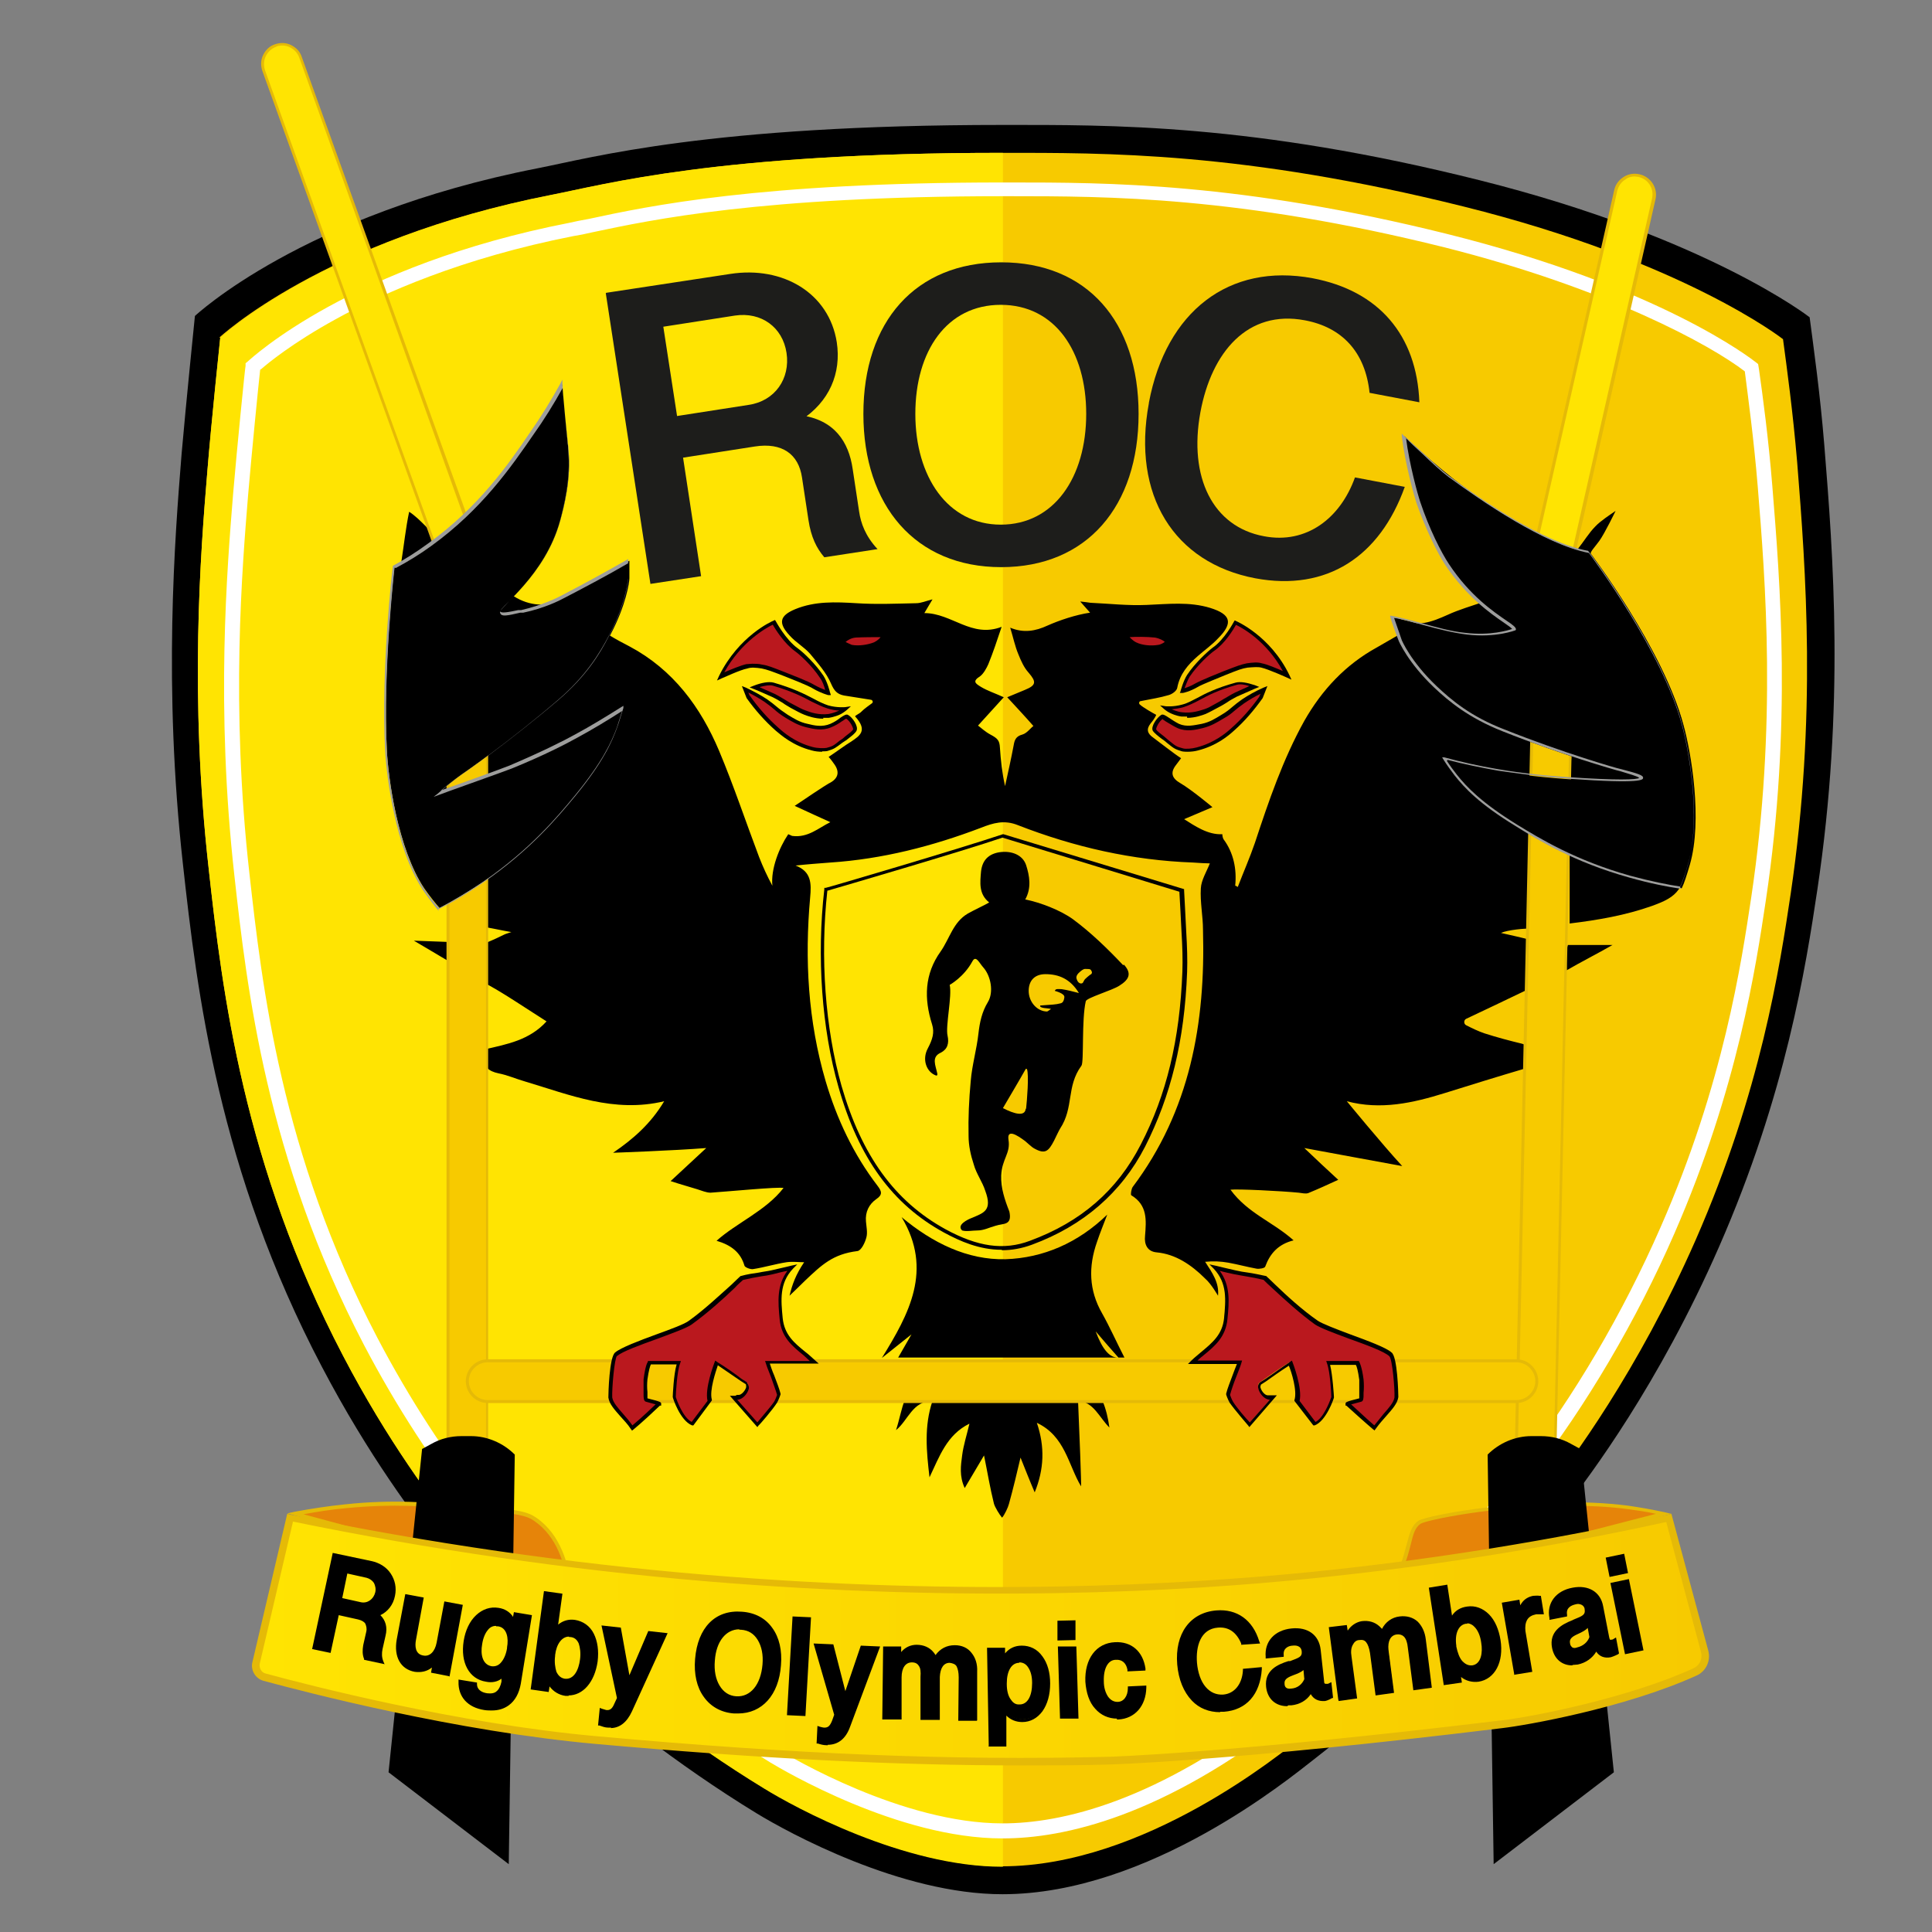 <svg width="256" height="256" viewBox="0 0 256 256" fill="none" xmlns="http://www.w3.org/2000/svg">
<rect x="0" y="0" width="256" height="256" fill="#808080" stroke="none"/>
<path d="M25.827 41.87C25.827 41.87 40.106 28.388 71.225 22.301C78.506 20.878 93.923 16.555 132.835 16.555C147.058 16.555 165.945 16.327 196.096 23.893C226.247 31.46 239.786 42.041 239.786 42.041C240.298 45.966 241.152 51.94 241.721 58.88C242.915 73.614 244.451 93.582 240.81 117.874C239.274 128.114 236.658 144.953 227.783 165.206C219.818 183.41 210.602 195.641 207.587 199.51C202.24 206.393 192.796 218.567 174.023 233.188C171.008 235.52 152.291 250.994 132.835 250.994C119.353 250.994 104.505 242.859 100.295 240.299C78.962 227.271 61.895 209.693 58.481 205.426C55.068 201.159 48.81 192.854 42.666 181.134C28.956 155.079 26.112 131.527 24.234 114.461C21.617 90.909 23.154 71.396 24.064 60.132C24.633 53.59 25.827 41.87 25.827 41.87Z" fill="black"/>
<path d="M29.013 44.772C29.013 44.772 42.837 31.744 72.988 25.828C80.042 24.462 95.004 20.253 132.665 20.253C146.432 20.253 164.693 20.082 193.934 27.364C223.175 34.646 236.259 44.942 236.259 44.942C236.771 48.754 237.568 54.557 238.137 61.27C239.274 75.549 240.753 94.891 237.283 118.386C235.804 128.285 233.301 144.612 224.711 164.238C216.974 181.874 208.042 193.707 205.141 197.462C199.964 204.118 190.805 215.894 172.657 230.059C169.756 232.334 151.609 247.296 132.778 247.296C119.751 247.296 105.358 239.389 101.262 236.942C80.611 224.313 64.056 207.303 60.757 203.15C57.457 198.998 51.37 190.976 45.454 179.598C32.256 154.34 29.468 131.527 27.648 115.03C25.088 92.217 26.567 73.273 27.477 62.407C27.989 56.036 29.184 44.715 29.184 44.715L29.013 44.772Z" fill="#F7CA00"/>
<path d="M132.892 20.253C132.892 20.253 132.835 20.253 132.778 20.253C95.118 20.253 80.156 24.462 73.102 25.828C42.951 31.744 29.184 44.772 29.184 44.772C29.184 44.772 27.989 56.093 27.477 62.464C26.567 73.387 25.088 92.274 27.648 115.086C29.468 131.584 32.256 154.397 45.454 179.655C51.37 190.976 57.457 199.054 60.757 203.207C64.113 207.36 80.611 224.427 101.262 236.999C105.301 239.502 119.751 247.353 132.778 247.353C132.778 247.353 132.835 247.353 132.892 247.353V20.253Z" fill="#FFE402"/>
<path d="M132.778 243.598C119.011 243.598 103.765 234.553 102.058 233.529C82.659 221.696 66.617 205.483 62.976 200.932C57.457 193.991 52.508 186.368 48.241 178.233C35.271 153.43 32.711 130.902 31.061 116.054C28.558 93.696 30.094 75.321 30.89 65.422C31.402 59.392 32.483 48.583 32.54 48.469V48.128L32.825 47.901C33.393 47.389 46.592 35.157 75.434 29.526C76.174 29.355 77.027 29.184 77.994 29.014C85.902 27.307 100.636 24.178 132.835 24.178H133.802C146.659 24.178 164.352 24.178 191.772 31.005C220.046 38.059 232.163 47.616 232.675 48.014L232.96 48.242L233.073 48.925C233.585 52.566 234.325 58.027 234.837 64.341C235.861 77.028 237.454 96.199 233.984 119.296C232.675 128 230.286 144.157 221.866 163.442C216.86 174.934 210.147 186.311 203.036 195.47C198.201 201.671 189.269 213.22 171.69 226.873L171.292 227.214C154.112 240.754 140.913 243.598 132.892 243.598H132.778ZM34.474 48.981C34.247 50.973 33.337 60.189 32.881 65.536C32.085 75.321 30.549 93.582 33.052 115.769C34.702 130.503 37.205 152.804 50.005 177.266C54.215 185.287 59.107 192.854 64.569 199.68C68.153 204.174 83.968 220.16 103.139 231.822C104.789 232.846 119.58 241.607 132.835 241.607C140.572 241.607 153.258 238.82 170.041 225.622L170.496 225.28C187.847 211.798 196.721 200.363 201.443 194.219C208.497 185.174 215.097 173.91 220.046 162.589C228.409 143.531 230.741 127.545 232.049 118.898C235.463 96.029 233.927 76.971 232.903 64.398C232.391 58.197 231.651 52.793 231.196 49.209C226.702 45.739 213.049 38.23 191.374 32.768C164.181 25.998 146.659 25.998 133.859 25.998H132.892C100.921 25.998 86.3 29.127 78.506 30.777C77.539 31.005 76.686 31.175 75.946 31.289C61.212 34.19 50.688 38.855 44.43 42.325C38.741 45.454 35.498 48.128 34.588 48.925L34.474 48.981Z" fill="white"/>
<path d="M80.327 38.798L96.768 36.295C103.765 35.214 109.852 38.855 110.876 45.34C111.502 49.436 109.909 53.248 106.098 55.694L105.984 55.011C110.592 55.58 112.469 58.595 112.981 62.123L113.834 67.754C114.062 69.347 114.688 71.054 116.281 72.761L109.226 73.842C108.202 72.647 107.463 71.168 107.122 68.892L106.268 63.26C105.813 60.188 103.651 58.595 100.01 59.164L90.51 60.643L92.899 76.345L86.186 77.369L80.27 38.855L80.327 38.798ZM99.214 53.646C102.684 53.134 104.732 50.176 104.22 46.763C103.708 43.349 100.864 41.301 97.394 41.813L87.893 43.292L89.714 55.125L99.214 53.646Z" fill="#1D1D1B"/>
<path d="M114.403 54.841C114.403 42.61 121.287 34.759 132.665 34.759C144.042 34.759 150.869 42.61 150.869 54.841C150.869 67.072 144.042 75.15 132.665 75.15C121.287 75.15 114.403 67.015 114.403 54.841ZM143.929 54.841C143.929 46.535 139.776 40.391 132.608 40.391C125.44 40.391 121.287 46.535 121.287 54.841C121.287 63.147 125.554 69.518 132.608 69.518C139.662 69.518 143.929 63.26 143.929 54.841Z" fill="#1D1D1B"/>
<path d="M152.234 53.362C154.51 41.244 162.873 34.816 173.909 36.864C182.67 38.514 187.733 44.373 188.074 53.305L181.475 52.053C180.906 46.592 177.778 43.349 172.885 42.439C165.319 41.017 160.54 46.649 159.061 54.613C157.468 63.26 160.711 69.802 167.481 71.054C173.113 72.135 177.607 68.665 179.541 63.26L186.14 64.512C182.841 73.728 175.843 78.393 166.343 76.629C155.534 74.581 149.959 65.593 152.234 53.419V53.362Z" fill="#1D1D1B"/>
<path d="M148.821 127.886C146.773 125.724 144.555 123.563 142.165 121.799C140.516 120.604 137.842 119.58 135.851 119.182C136.704 117.646 136.42 116.053 135.965 114.631C135.509 113.266 134.03 112.697 132.437 112.924C131.015 113.152 130.162 113.948 129.991 115.484C129.877 116.907 129.65 118.443 131.072 119.58C130.731 119.808 128.91 120.661 128.228 121.06C126.293 122.197 125.838 124.359 124.644 126.066C122.482 129.081 122.425 132.324 123.506 135.737C123.847 136.818 123.563 137.728 122.937 138.923C122.141 140.402 122.766 142.052 124.018 142.507C124.189 142.564 124.245 142.393 124.189 142.222C123.961 141.141 123.392 140.06 124.644 139.492C125.554 139.036 125.781 138.24 125.554 137.216C125.269 135.964 126.18 131.925 125.838 130.503C125.838 130.503 127.716 129.479 128.853 127.374C129.309 126.521 129.764 127.602 130.276 128.171C131.3 129.308 131.698 131.47 130.901 132.779C130.105 134.087 129.821 135.452 129.65 136.932C129.422 139.036 128.797 141.141 128.626 143.246C128.398 145.692 128.285 148.139 128.341 150.528C128.341 151.78 128.626 153.088 129.024 154.283C129.365 155.534 130.162 156.558 130.56 157.81C131.527 160.427 130.333 160.711 128.74 161.394C128.285 161.564 126.692 162.304 127.488 163.044C128.114 163.214 128.797 163.044 129.479 163.044C130.389 163.044 131.072 162.645 131.925 162.418C132.949 162.076 134.144 162.418 133.746 160.54C133.12 158.948 132.608 157.412 132.665 155.762C132.779 153.486 133.917 152.86 133.632 151.04C133.405 149.561 134.713 150.357 135.851 151.211C136.135 151.438 136.704 152.007 137.045 152.178C138.468 152.974 138.923 152.576 139.662 151.154C139.833 150.812 140.288 149.845 140.459 149.561C142.336 146.716 141.255 143.986 143.303 141.198C143.645 140.686 143.303 135.111 143.872 132.665C143.986 132.21 147.342 131.243 148.309 130.617C149.675 129.764 149.959 128.967 148.935 127.829L148.821 127.886ZM135.908 146.944C135.794 147.968 134.429 147.627 132.893 146.83C133.689 145.465 135.111 143.076 135.908 141.653C135.908 141.596 136.021 141.653 136.078 141.653C136.363 142.45 136.078 145.863 135.965 146.887L135.908 146.944ZM141.028 132.21C140.971 132.551 140.857 132.892 140.516 132.949C139.89 133.12 139.378 133.12 137.842 133.234C137.671 133.632 138.923 133.575 139.264 133.689C139.264 133.689 138.809 134.03 138.752 134.03C137.444 134.03 136.306 132.779 136.306 131.3C136.306 129.934 137.102 129.081 138.525 129.081C140.288 129.081 141.824 129.707 142.962 131.584C142.109 131.356 141.426 131.186 140.686 131.072C140.345 131.072 139.833 130.958 139.776 131.3C139.776 131.3 141.141 131.641 141.028 132.153V132.21ZM144.555 129.081C144.555 129.081 144.1 129.422 143.872 129.65C143.588 129.877 143.588 130.162 143.417 130.276C143.189 130.389 142.848 130.276 142.677 129.764C142.507 129.365 142.791 129.024 143.133 128.74C143.474 128.455 143.645 128.341 144.043 128.398C144.327 128.398 144.498 128.398 144.612 128.626C144.725 128.853 144.725 128.91 144.555 129.138V129.081Z" fill="black"/>
<path d="M132.722 165.604C129.763 165.604 127.203 164.466 125.099 163.328C118.215 159.574 113.778 153.43 111.104 144.043C108.885 136.306 108.203 126.749 109.227 117.817V117.647H109.397C109.568 117.647 127.317 112.413 132.892 110.535H132.949L156.899 117.817V117.988C156.899 117.988 157.127 122.198 157.184 123.506C157.298 125.44 157.355 127.147 157.298 128.797C156.956 137.899 155.136 145.238 151.723 151.951C148.594 158.038 143.531 162.418 136.761 164.921C135.395 165.433 134.03 165.661 132.779 165.661L132.722 165.604ZM109.625 118.045C108.658 126.863 109.34 136.249 111.502 143.872C114.176 153.145 118.556 159.175 125.269 162.873C129.536 165.206 133.006 165.718 136.476 164.409C143.246 161.906 148.025 157.753 151.154 151.666C154.567 145.067 156.331 137.785 156.672 128.74C156.729 127.09 156.672 125.383 156.558 123.506C156.501 122.368 156.331 118.955 156.274 118.159L132.835 110.991C127.488 112.811 111.331 117.533 109.568 118.045H109.625Z" fill="black"/>
<path d="M104.619 171.691C104.96 170.211 105.472 168.846 106.553 167.253C105.814 167.253 105.017 167.139 104.221 167.253C102.742 167.481 101.262 167.936 99.783 168.163C99.442 168.22 98.702 167.936 98.645 167.708C98.133 165.945 96.882 164.978 94.948 164.409C97.621 162.019 101.49 160.427 103.822 157.411C103.083 157.241 96.654 157.867 94.151 158.037C93.582 158.037 92.957 157.753 92.388 157.582C91.307 157.241 90.226 156.956 88.861 156.501C90.397 155.079 91.933 153.657 93.582 152.121C89.316 152.462 81.237 152.747 81.237 152.747C83.911 150.926 86.244 148.878 88.007 145.92C81.351 147.513 75.492 145.067 69.575 143.303C68.381 142.962 67.243 142.45 66.048 142.222C64.74 141.938 64 141.369 64.285 139.947C64.285 139.662 64.285 139.378 64.285 139.036C67.186 138.354 70.144 137.842 72.42 135.339C70.599 134.201 65.877 131.015 64.114 130.219C64.114 130.219 64.114 127.488 64.398 124.928C64.398 124.928 65.422 124.53 66.788 123.847C67.015 123.733 67.243 123.676 67.755 123.506C66.446 123.278 65.479 123.051 64.455 122.88V117.305C62.692 118.329 60.416 118.499 58.823 119.523C57.629 120.32 58.311 119.353 57.515 118.329C55.296 115.427 53.931 113.379 53.134 109.909C50.745 99.442 51.2 88.974 52.566 78.393C52.736 77.255 52.452 76.174 52.964 75.093C53.078 74.866 53.134 74.581 53.191 74.354C53.533 72.192 53.76 69.973 54.215 67.811C55.638 68.722 57.117 70.599 58.539 71.794C64.967 66.389 69.86 59.051 74.297 51.826C75.264 61.895 75.549 70.997 67.755 78.791C69.689 80.156 72.135 80.555 74.013 79.531C76.402 78.222 78.677 76.8 81.067 75.548C81.693 75.207 82.318 74.809 82.944 74.468C83.285 76.743 82.773 78.393 80.782 84.195C81.408 84.594 82.773 85.333 83.456 85.675C89.202 88.747 92.843 93.696 95.289 99.499C97.223 104.107 98.816 108.885 100.58 113.55C101.092 114.859 101.661 116.11 102.343 117.362C102.116 115.143 103.254 112.299 104.448 110.535L104.96 110.763C107.065 111.047 108.487 109.682 110.023 108.942C108.601 108.316 107.179 107.634 105.302 106.78C106.553 105.927 109.284 104.107 109.796 103.822C110.99 103.253 111.332 102.4 110.592 101.319C110.08 100.579 109.796 100.295 109.796 100.295C110.422 99.897 112.128 98.645 112.811 98.247C113.892 97.507 115.03 96.825 113.323 94.948C113.209 94.834 113.949 94.549 114.176 94.265C114.574 93.867 115.086 93.525 115.542 93.184C115.712 93.07 115.655 92.786 115.428 92.729C114.233 92.558 113.038 92.331 111.844 92.16C110.934 91.989 110.535 91.534 110.137 90.624C109.511 89.145 108.374 87.893 107.35 86.642C106.553 85.731 105.415 85.106 104.619 84.195C103.083 82.546 103.31 81.579 105.358 80.725C107.975 79.644 110.706 79.758 113.494 79.929C116.11 80.1 118.784 79.986 121.401 79.929C122.027 79.929 122.653 79.644 123.563 79.417C123.165 80.1 122.937 80.441 122.482 81.237C126.123 81.237 128.74 84.594 132.722 83.058C132.096 84.935 131.584 86.471 130.958 88.007C130.731 88.519 130.333 89.259 129.878 89.6C128.797 90.283 129.252 90.567 129.991 91.022C130.845 91.534 131.755 91.819 133.006 92.388C131.869 93.639 130.845 94.777 129.593 96.142C129.991 96.427 130.503 96.939 131.243 97.337C132.21 97.849 132.438 98.133 132.494 99.043C132.608 100.75 132.779 102.4 133.177 104.163C133.575 102.343 133.974 100.579 134.315 98.759C134.429 98.076 134.599 97.564 135.453 97.337C136.078 97.166 136.534 96.484 136.932 96.199C135.737 94.834 134.713 93.753 133.462 92.388C134.429 91.989 135.111 91.705 135.794 91.42C137.33 90.795 137.33 90.34 136.306 89.145C135.68 88.462 135.282 87.552 134.941 86.699C134.486 85.618 134.258 84.48 133.86 83.171C135.623 83.911 137.216 83.627 138.809 82.887C140.345 82.204 142.507 81.465 144.441 81.18L143.133 79.701C143.702 79.758 144.1 79.815 144.498 79.872C147.001 79.986 149.447 80.27 151.95 80.156C154.795 80.043 157.582 79.701 160.37 80.555C163.101 81.408 163.442 82.546 161.394 84.594C160.598 85.447 159.63 86.13 158.72 86.926C157.412 88.064 156.331 89.316 155.99 91.136C155.933 91.534 155.307 91.989 154.852 92.103C153.714 92.444 152.576 92.615 151.154 92.9C150.926 92.9 150.87 93.241 151.04 93.355C151.382 93.696 152.861 94.549 153.202 94.72C153.202 94.72 153.088 95.118 152.462 95.858C151.837 96.654 152.064 97.223 152.804 97.735C153.657 98.361 155.591 99.897 156.502 100.466C156.502 100.466 156.331 100.693 155.819 101.376C155.022 102.4 155.307 103.139 156.388 103.765C157.867 104.619 160.654 106.951 160.654 106.951C159.46 107.463 158.265 107.975 156.9 108.544C158.265 109.397 160.029 110.649 161.963 110.535C161.963 110.535 161.963 110.933 162.134 111.218C163.442 112.981 163.897 115.143 163.67 117.362C163.783 117.362 163.897 117.475 164.011 117.532C164.75 115.598 165.604 113.664 166.286 111.673C168.107 106.155 169.984 100.636 172.829 95.516C175.161 91.42 178.29 88.064 182.443 85.788C183.41 85.219 184.434 84.651 185.401 84.082C185.287 83.513 185.06 82.432 184.946 81.806C184.946 81.806 185.515 82.034 185.629 82.091C187.847 83.171 189.782 82.375 191.83 81.465C193.309 80.782 194.902 80.327 196.722 79.701C189.44 74.126 188.075 66.162 186.084 57.799C192.455 63.829 200.306 69.859 209.01 72.818C209.92 71.68 210.546 70.599 211.399 69.746C212.025 69.063 213.334 68.21 214.073 67.698C214.073 67.698 212.651 70.656 211.911 71.68C210.432 73.671 210.318 73.102 211.911 75.264C215.382 79.986 217.771 84.821 220.786 90.34C224.427 96.996 224.37 105.017 224.029 112.697C223.118 117.931 222.379 118.784 218.909 120.035C215.382 121.287 211.741 121.913 207.986 122.368V113.209C206.507 112.412 204.914 111.502 202.923 110.421C202.923 114.233 202.923 123.051 202.923 123.051C202.126 122.994 199.737 123.221 198.884 123.619C200.135 123.904 201.444 124.188 202.752 124.53V130.958C199.908 132.323 197.063 133.689 194.276 134.997C193.934 135.168 193.934 135.68 194.276 135.851C195.072 136.249 195.869 136.647 196.722 136.931C198.315 137.443 200.022 137.899 201.671 138.297C202.582 138.524 202.638 139.093 202.582 139.776C202.468 140.459 202.923 141.312 201.842 141.653C198.372 142.677 194.902 143.758 191.431 144.839C187.222 146.147 182.955 147.115 178.461 145.92C178.461 145.92 183.126 151.609 185.799 154.51C181.419 153.714 177.152 152.917 172.829 152.121C174.308 153.543 175.901 155.022 177.323 156.331C175.844 157.013 174.592 157.582 173.341 158.094C172.999 158.208 172.544 158.094 172.089 158.037C169.757 157.81 164.011 157.525 163.044 157.639C165.319 160.768 168.676 161.906 171.406 164.352C169.358 164.864 168.278 166.115 167.652 167.822C167.595 168.05 166.855 168.163 166.514 168.107C165.262 167.879 164.011 167.538 162.759 167.31C161.792 167.139 160.768 167.083 159.687 167.196C160.654 168.675 161.565 169.984 161.394 171.691C161.394 171.691 160.484 170.098 159.687 169.415C157.867 167.595 155.762 166.172 153.259 165.945C152.007 165.831 151.609 164.864 151.723 163.783C151.894 161.678 152.064 159.687 149.902 158.379C149.789 158.322 149.902 157.582 150.073 157.298C157.696 147.171 159.744 135.566 159.403 123.221C159.403 121.401 159.005 119.523 159.118 117.703C159.175 116.622 159.858 115.541 160.313 114.403C159.801 114.403 158.948 114.347 158.094 114.29C150.073 114.005 142.336 112.242 134.884 109.34C133.063 108.601 131.584 109.056 129.991 109.682C123.563 112.128 116.907 113.835 110.023 114.29C108.544 114.403 107.008 114.517 105.415 114.688C107.52 115.484 107.52 117.077 107.35 118.898C106.61 127.147 107.065 135.282 109.398 143.246C110.877 148.252 113.095 152.974 116.281 157.127C116.85 157.867 116.964 158.322 116.11 158.891C115.143 159.573 114.631 160.597 114.745 161.849C114.802 162.531 114.973 163.328 114.802 163.954C114.631 164.636 114.119 165.717 113.607 165.774C110.365 166.172 108.886 167.595 106.667 169.699C106.041 170.325 104.733 171.577 104.733 171.577L104.619 171.691ZM208.27 99.783C206.621 99.271 205.028 98.702 203.264 98.133V102.457C204.8 102.571 206.393 102.627 208.1 102.741C208.1 101.66 208.214 100.75 208.214 99.726L208.27 99.783ZM64.341 99.954C62.635 101.376 59.449 104.562 59.449 104.562C59.449 104.562 63.261 103.481 64.341 103.253V100.011V99.954Z" fill="black"/>
<path d="M146.717 160.939C146.261 162.134 145.749 163.385 145.351 164.58C144.213 167.822 144.27 170.951 146.034 174.023C147.058 175.844 147.911 177.778 148.992 179.883H119.012C119.581 178.916 120.149 177.892 120.775 176.811C119.41 177.892 118.215 178.859 116.85 179.94C120.434 174.137 123.677 168.278 119.467 161.28C123.563 164.694 128.171 166.969 133.234 166.855C138.24 166.685 142.848 164.694 146.717 160.939ZM145.181 176.413C146.091 178.859 147.058 179.94 148.196 179.883C147.342 178.916 146.091 177.494 145.181 176.413Z" fill="black"/>
<path d="M119.979 185.344C120.092 185.059 120.832 184.832 121.287 184.832C127.829 184.832 134.371 184.832 140.857 184.832C142.222 184.832 143.587 184.718 144.953 184.832C145.351 184.832 145.977 185.23 146.091 185.628C146.546 186.709 146.83 187.904 147.001 189.155C145.635 187.79 144.896 185.742 142.848 185.628C143.019 189.44 143.303 196.949 143.246 196.949C141.539 194.105 141.141 190.293 137.387 188.53C138.467 191.715 138.354 194.674 137.102 197.746C136.419 196.153 135.794 194.56 135.225 193.138C134.77 195.072 134.258 197.234 133.689 199.282C133.575 199.737 133.12 200.704 132.779 201.102C132.437 200.704 131.811 199.68 131.698 199.225C131.186 197.177 130.844 195.072 130.389 192.853C129.593 194.218 128.796 195.527 127.829 197.177C127.09 195.584 127.317 194.162 127.488 192.853C127.659 191.488 128.114 190.122 128.455 188.643C125.44 190.122 124.473 193.024 123.164 195.754C122.766 192.341 122.425 188.985 123.563 185.628C120.889 185.628 120.32 188.245 118.727 189.497C119.182 188.131 119.41 186.709 119.922 185.401L119.979 185.344Z" fill="black"/>
<path d="M207.587 128.569C207.473 125.668 207.758 125.212 207.758 125.212H213.674C211.797 126.293 209.237 127.602 207.587 128.569Z" fill="black"/>
<path d="M59.449 124.758V127.374C58.084 126.578 56.035 125.326 54.841 124.644L59.449 124.814V124.758Z" fill="black"/>
<path d="M95.573 89.6C98.19 84.309 102.627 82.432 102.627 82.432C102.627 82.432 103.936 84.935 105.642 86.073C106.325 86.528 107.975 88.064 108.999 89.656C109.511 90.453 109.852 91.761 109.852 91.761C109.852 91.761 108.999 91.591 107.918 90.965C107.633 90.794 107.349 90.624 104.106 89.315C102.343 88.632 101.831 88.462 101.091 88.291C99.953 88.121 99.328 88.177 99.1 88.291C98.076 88.519 95.63 89.6 95.63 89.6H95.573Z" fill="#BA181E"/>
<path d="M110.08 92.103H109.738C109.738 92.103 108.828 91.875 107.747 91.249C107.463 91.079 107.121 90.851 103.936 89.6C102.172 88.917 101.717 88.746 100.921 88.576C100.181 88.462 99.498 88.405 99.043 88.576C98.076 88.746 95.687 89.884 95.63 89.884L95.004 90.169L95.289 89.543C97.906 84.252 102.286 82.318 102.457 82.261L102.684 82.147L102.798 82.318C102.798 82.318 104.106 84.764 105.699 85.902C106.496 86.471 108.089 88.007 109.113 89.543C109.625 90.339 109.966 91.648 109.966 91.705L110.08 92.046V92.103ZM99.726 87.95C100.124 87.95 100.522 87.95 100.977 88.064C101.774 88.177 102.286 88.405 104.049 89.088C107.235 90.339 107.577 90.567 107.861 90.737C108.487 91.079 108.999 91.306 109.34 91.42C109.226 90.965 108.999 90.282 108.657 89.827C107.577 88.177 105.927 86.698 105.358 86.3C103.936 85.276 102.741 83.399 102.4 82.773C101.546 83.171 98.19 85.049 95.971 89.088C96.768 88.746 98.133 88.177 98.873 88.007C99.1 88.007 99.385 87.95 99.669 87.95H99.726Z" fill="black"/>
<path d="M111.786 85.049C111.786 85.049 112.526 84.423 113.265 84.309C114.517 84.138 116.849 84.252 116.849 84.252C116.849 84.423 116.508 84.935 115.825 85.276C115.029 85.674 113.777 85.845 112.753 85.618C112.583 85.618 111.729 85.276 111.729 85.049H111.786Z" fill="#BA181E"/>
<path d="M113.721 85.902C113.379 85.902 113.095 85.902 112.753 85.788C112.753 85.788 111.616 85.447 111.616 85.049C111.616 84.707 112.526 84.195 113.266 84.138C114.517 83.968 116.793 84.082 116.906 84.082H117.02V84.195C117.134 84.48 116.622 85.106 115.939 85.447C115.313 85.731 114.517 85.902 113.721 85.902ZM112.014 85.049C112.014 85.049 112.697 85.39 112.867 85.447C113.778 85.618 114.972 85.447 115.826 85.106C116.281 84.878 116.565 84.594 116.679 84.423C116.053 84.423 114.346 84.423 113.379 84.48C112.754 84.537 112.242 84.878 112.071 85.049H112.014Z" fill="black"/>
<path d="M100.01 91.079C101.091 90.624 101.944 90.567 102.456 90.737C106.609 91.932 107.861 93.24 109.681 93.752C110.933 94.151 112.071 93.98 112.071 93.98C112.071 93.98 111.786 94.264 111.445 94.435C111.217 94.549 110.648 94.833 109.909 94.947C108.544 95.118 107.406 94.72 106.78 94.492C106.211 94.264 105.813 94.037 104.96 93.582C103.879 92.956 103.48 92.672 102.57 92.216C101.944 91.932 100.067 91.136 100.067 91.136L100.01 91.079Z" fill="#BA181E"/>
<path d="M109.113 95.232C107.975 95.232 107.065 94.89 106.609 94.72C106.041 94.492 105.642 94.264 104.789 93.809C104.334 93.525 103.993 93.354 103.708 93.127C103.31 92.899 102.969 92.672 102.4 92.387C101.774 92.103 99.953 91.306 99.897 91.306L99.328 91.079L99.897 90.851C100.921 90.453 101.888 90.282 102.513 90.453C105.073 91.192 106.553 91.932 107.747 92.558C108.487 92.956 109.056 93.24 109.738 93.468C110.933 93.809 112.014 93.696 112.014 93.696L112.753 93.582L112.185 94.094C112.185 94.094 111.843 94.378 111.445 94.606C111.217 94.72 110.592 95.004 109.795 95.118C109.511 95.118 109.283 95.118 109.056 95.118L109.113 95.232ZM100.693 91.079C101.319 91.363 102.229 91.761 102.627 91.932C103.196 92.216 103.537 92.444 103.936 92.672C104.22 92.842 104.561 93.07 105.017 93.297C105.87 93.752 106.268 93.98 106.78 94.151C107.349 94.378 108.487 94.776 109.795 94.606C110.421 94.492 110.933 94.264 111.217 94.151C110.762 94.151 110.193 94.037 109.625 93.866C108.885 93.639 108.259 93.297 107.52 92.956C106.382 92.33 104.903 91.591 102.4 90.851C102.001 90.737 101.376 90.851 100.693 91.022V91.079Z" fill="black"/>
<path d="M99.214 92.33C100.579 94.264 101.945 95.687 103.025 96.597C103.651 97.166 105.244 98.588 107.69 99.214C108.316 99.385 109.226 99.441 109.625 99.328C110.592 99.043 110.592 98.986 111.786 98.076C112.412 97.621 113.095 97.166 113.322 96.768C113.493 96.426 112.81 95.289 112.241 95.004C112.014 94.89 111.161 95.744 110.08 96.199C108.942 96.654 107.861 96.426 106.951 96.199C105.87 95.914 105.13 95.516 104.277 94.947C103.025 94.151 102.798 93.753 101.546 92.899C100.977 92.501 100.067 91.932 98.816 91.363L99.214 92.387V92.33Z" fill="#BA181E"/>
<path d="M108.942 99.612C108.487 99.612 107.975 99.555 107.577 99.441C105.073 98.816 103.481 97.393 102.798 96.825C101.376 95.573 100.067 94.094 98.93 92.501L98.304 90.908L98.873 91.136C99.84 91.591 100.807 92.103 101.66 92.672C102.229 93.07 102.57 93.354 102.912 93.639C103.31 93.98 103.708 94.264 104.391 94.72C105.244 95.232 105.927 95.687 107.008 95.914C107.918 96.142 108.942 96.369 110.023 95.914C110.535 95.687 110.99 95.402 111.331 95.118C111.843 94.776 112.128 94.606 112.355 94.72C112.981 95.061 113.777 96.256 113.493 96.825C113.322 97.166 112.867 97.507 112.355 97.905C112.241 98.019 112.071 98.133 111.957 98.19L111.616 98.417C110.705 99.1 110.592 99.214 109.681 99.498C109.511 99.555 109.226 99.555 108.942 99.555V99.612ZM99.385 92.216C100.465 93.752 101.717 95.175 103.139 96.426C103.765 96.995 105.301 98.361 107.69 98.986C108.316 99.157 109.169 99.157 109.511 99.1C110.364 98.873 110.421 98.816 111.274 98.133L111.616 97.905C111.616 97.905 111.9 97.678 112.014 97.564C112.469 97.223 112.924 96.881 113.038 96.654C113.095 96.483 112.64 95.516 112.128 95.232C112.014 95.232 111.786 95.459 111.559 95.573C111.161 95.857 110.705 96.142 110.137 96.369C108.942 96.881 107.804 96.597 106.837 96.369C105.699 96.085 104.96 95.63 104.106 95.118C103.367 94.663 103.025 94.378 102.57 93.98C102.229 93.696 101.888 93.411 101.319 93.013C100.636 92.558 99.954 92.16 99.157 91.761L99.328 92.16L99.385 92.216Z" fill="black"/>
<path d="M170.553 89.429C167.993 84.252 163.669 82.432 163.669 82.432C163.669 82.432 162.361 84.878 160.768 86.016C160.085 86.471 158.492 87.95 157.468 89.543C156.956 90.339 156.672 91.591 156.672 91.591C156.672 91.591 157.525 91.42 158.549 90.851C158.834 90.681 159.061 90.51 162.304 89.258C164.011 88.576 164.523 88.405 165.262 88.291C166.4 88.121 166.969 88.177 167.196 88.291C168.22 88.462 170.61 89.6 170.61 89.6L170.553 89.429Z" fill="#BA181E"/>
<path d="M156.331 91.875L156.444 91.534C156.444 91.534 156.786 90.225 157.298 89.429C158.322 87.893 159.915 86.414 160.654 85.845C162.247 84.764 163.499 82.375 163.499 82.375L163.612 82.204L163.84 82.318C163.84 82.318 168.334 84.252 170.837 89.429L171.122 90.055L170.496 89.77C170.496 89.77 168.107 88.689 167.139 88.462C166.684 88.348 166.059 88.405 165.319 88.462C164.579 88.576 164.124 88.746 162.418 89.429C159.346 90.681 159.004 90.851 158.72 91.022C157.639 91.648 156.786 91.818 156.729 91.818H156.387L156.331 91.875ZM163.783 82.773C163.442 83.399 162.304 85.276 160.882 86.243C160.313 86.641 158.72 88.064 157.639 89.657C157.355 90.112 157.127 90.794 156.956 91.193C157.298 91.079 157.81 90.908 158.379 90.567C158.72 90.396 159.061 90.169 162.19 88.917C163.954 88.234 164.409 88.064 165.205 87.893C166.002 87.779 166.684 87.722 167.196 87.893C167.879 88.007 169.187 88.576 169.984 88.917C167.822 84.935 164.579 83.171 163.726 82.773H163.783Z" fill="black"/>
<path d="M166.229 90.908C165.148 90.51 164.352 90.396 163.84 90.567C159.744 91.705 158.549 93.013 156.786 93.525C155.534 93.923 154.453 93.753 154.453 93.753C154.453 93.753 154.738 94.037 155.079 94.208C155.307 94.322 155.876 94.606 156.615 94.663C157.98 94.834 159.061 94.435 159.687 94.208C160.199 94.037 160.597 93.809 161.451 93.354C162.532 92.785 162.873 92.444 163.783 91.989C164.409 91.705 166.229 90.908 166.229 90.908Z" fill="#BA181E"/>
<path d="M157.298 94.947C157.298 94.947 156.843 94.947 156.558 94.947C155.762 94.834 155.193 94.549 154.965 94.435C154.624 94.265 154.283 93.98 154.283 93.98L153.714 93.468L154.453 93.582C154.453 93.582 155.477 93.696 156.672 93.354C157.355 93.184 157.924 92.842 158.606 92.501C159.744 91.875 161.223 91.136 163.726 90.453C164.352 90.282 165.262 90.453 166.286 90.794L166.855 91.022L166.286 91.249C166.286 91.249 164.466 92.046 163.84 92.33C163.328 92.615 162.987 92.785 162.589 93.07C162.304 93.241 161.963 93.468 161.508 93.696C160.654 94.151 160.256 94.378 159.744 94.606C159.289 94.777 158.379 95.118 157.298 95.118V94.947ZM155.25 93.98C155.25 93.98 155.989 94.322 156.615 94.378C157.924 94.549 159.005 94.151 159.573 93.98C160.085 93.809 160.484 93.582 161.28 93.127C161.735 92.899 162.02 92.672 162.361 92.501C162.759 92.273 163.101 92.046 163.669 91.761C164.068 91.591 164.921 91.193 165.547 90.908C164.864 90.681 164.295 90.624 163.897 90.737C161.451 91.42 160.029 92.16 158.891 92.785C158.151 93.184 157.525 93.468 156.843 93.696C156.274 93.866 155.705 93.923 155.307 93.98H155.25Z" fill="black"/>
<path d="M167.139 92.387C165.774 94.322 164.409 95.744 163.328 96.654C162.702 97.223 161.109 98.645 158.663 99.271C158.037 99.442 157.127 99.498 156.729 99.385C155.762 99.1 155.762 99.043 154.567 98.133C153.941 97.678 153.259 97.223 153.031 96.825C152.86 96.483 153.543 95.346 154.112 95.061C154.34 94.947 155.193 95.801 156.274 96.256C157.411 96.711 158.492 96.483 159.403 96.256C160.484 95.971 161.223 95.573 162.076 95.004C163.328 94.208 163.555 93.809 164.807 92.956C165.376 92.558 166.286 91.989 167.538 91.42L167.139 92.444V92.387Z" fill="#BA181E"/>
<path d="M157.355 99.612C157.355 99.612 156.843 99.612 156.615 99.555C155.705 99.271 155.591 99.214 154.681 98.474L154.34 98.19C154.34 98.19 154.055 97.962 153.941 97.906C153.429 97.507 152.974 97.166 152.747 96.825C152.462 96.256 153.316 95.061 153.884 94.72C154.112 94.606 154.396 94.777 154.908 95.118C155.25 95.346 155.762 95.687 156.217 95.914C157.241 96.37 158.265 96.085 159.232 95.914C160.313 95.687 160.996 95.232 161.849 94.72C162.532 94.322 162.93 93.98 163.328 93.639C163.669 93.354 164.011 93.07 164.58 92.672C165.433 92.103 166.343 91.591 167.367 91.136L167.936 90.908L167.31 92.501C166.172 94.094 164.921 95.573 163.499 96.825C162.816 97.45 161.223 98.816 158.72 99.442C158.322 99.555 157.81 99.612 157.355 99.612ZM154.112 95.232C153.6 95.516 153.145 96.483 153.202 96.654C153.316 96.882 153.771 97.223 154.226 97.564C154.34 97.678 154.51 97.792 154.624 97.906L154.965 98.19C155.819 98.873 155.876 98.93 156.729 99.157C157.07 99.271 157.924 99.214 158.549 99.043C160.939 98.418 162.475 97.109 163.1 96.54C164.523 95.289 165.774 93.866 166.855 92.33L167.026 91.932C166.286 92.273 165.547 92.729 164.864 93.184C164.295 93.582 163.954 93.866 163.612 94.151C163.214 94.492 162.816 94.834 162.076 95.232C161.223 95.744 160.484 96.199 159.346 96.483C158.379 96.711 157.241 96.995 156.046 96.483C155.534 96.256 155.022 95.914 154.624 95.687C154.396 95.573 154.169 95.346 154.055 95.346L154.112 95.232Z" fill="black"/>
<path d="M154.51 85.049C154.51 85.049 153.771 84.423 153.031 84.309C151.779 84.138 149.447 84.252 149.447 84.252C149.447 84.423 149.788 84.935 150.471 85.276C151.267 85.674 152.519 85.845 153.543 85.618C153.714 85.618 154.567 85.276 154.567 85.049H154.51Z" fill="#BA181E"/>
<path d="M152.576 85.902C151.78 85.902 150.983 85.731 150.357 85.447C149.675 85.106 149.106 84.537 149.276 84.195V84.082H149.447C149.561 84.082 151.78 83.968 153.088 84.138C153.828 84.252 154.738 84.707 154.738 85.049C154.738 85.447 153.6 85.788 153.6 85.788C153.316 85.845 152.974 85.902 152.633 85.902H152.576ZM149.675 84.423C149.675 84.423 150.073 84.878 150.528 85.106C151.324 85.504 152.519 85.618 153.486 85.447C153.657 85.447 154.169 85.219 154.34 85.049C154.169 84.878 153.657 84.594 153.031 84.48C152.007 84.366 150.357 84.366 149.732 84.423H149.675Z" fill="black"/>
<path d="M36.515 6.022C37.853 5.539 39.309 6.224 39.792 7.562L63.645 73.707C63.645 73.707 63.615 73.96 63.508 73.998L59.066 75.6C59.066 75.6 58.813 75.57 58.775 75.463L34.922 9.318C34.439 7.98 35.124 6.524 36.462 6.041L36.515 6.022Z" fill="#FFE402"/>
<path d="M58.994 75.833C58.994 75.833 58.88 75.833 58.823 75.833C58.709 75.833 58.653 75.719 58.596 75.605L34.759 9.387C34.532 8.704 34.532 7.965 34.873 7.282C35.214 6.599 35.726 6.087 36.466 5.86C37.148 5.632 37.888 5.632 38.571 5.973C39.253 6.315 39.765 6.827 39.993 7.566L63.829 73.728C63.829 73.728 63.829 73.956 63.829 74.069C63.829 74.183 63.716 74.24 63.602 74.297L59.164 75.89H59.051L58.994 75.833ZM37.376 6.03C37.376 6.03 36.807 6.03 36.58 6.201C35.954 6.429 35.499 6.884 35.214 7.453C34.93 8.021 34.93 8.704 35.1 9.273L58.937 75.435L63.374 73.842L39.652 7.623C39.424 6.997 38.969 6.542 38.4 6.258C38.059 6.087 37.717 6.03 37.376 6.03Z" fill="#E5BA07"/>
<path d="M217.203 23.291C218.59 23.606 219.448 24.967 219.134 26.354L203.58 94.927C203.58 94.927 203.418 95.124 203.307 95.099L198.702 94.054C198.702 94.054 198.506 93.893 198.531 93.782L214.072 25.265C214.387 23.878 215.748 23.02 217.135 23.334L217.203 23.291Z" fill="#FFE402"/>
<path d="M203.378 95.289C203.378 95.289 203.321 95.289 203.264 95.289L198.656 94.265C198.656 94.265 198.315 93.98 198.372 93.753L213.902 25.145C214.073 24.405 214.528 23.836 215.154 23.438C215.78 23.04 216.519 22.926 217.259 23.097C218.738 23.438 219.705 24.917 219.364 26.396L203.833 95.004C203.833 95.004 203.719 95.175 203.662 95.232C203.605 95.232 203.549 95.289 203.435 95.289H203.378ZM216.633 23.381C216.178 23.381 215.723 23.495 215.381 23.779C214.813 24.121 214.471 24.633 214.301 25.259L198.77 93.867L203.378 94.891L218.909 26.283C219.193 24.974 218.397 23.723 217.088 23.438C216.917 23.438 216.747 23.381 216.576 23.381H216.633Z" fill="#E5BA07"/>
<path d="M63.374 193.934H60.53C59.847 193.934 59.335 193.422 59.335 192.739L59.335 93.184C59.335 93.184 59.449 92.956 59.563 92.956H64.285C64.285 92.956 64.512 93.07 64.512 93.184L64.512 192.796C64.512 193.422 64 193.934 63.374 193.934Z" fill="#F7CA00"/>
<path d="M63.374 194.161H60.53C59.79 194.161 59.165 193.536 59.165 192.796V93.241C59.165 93.241 59.335 92.842 59.563 92.842H64.285C64.285 92.842 64.683 93.013 64.683 93.241V192.853C64.683 193.593 64.114 194.161 63.374 194.161ZM59.563 93.184V192.739C59.563 193.308 60.018 193.763 60.587 193.763H63.431C63.943 193.763 64.398 193.365 64.398 192.796V93.241H59.676L59.563 93.184Z" fill="#E5BA07"/>
<path d="M204.872 194.003L202.028 193.941C201.346 193.926 200.845 193.403 200.86 192.72L203.032 93.189C203.032 93.189 203.15 92.963 203.264 92.966L207.985 93.069C207.985 93.069 208.21 93.188 208.207 93.302L206.034 192.89C206.021 193.516 205.498 194.017 204.872 194.003Z" fill="#F7CA00"/>
<path d="M204.914 194.218H202.069C201.33 194.161 200.704 193.536 200.704 192.739L202.866 93.241C202.866 93.241 203.037 92.842 203.264 92.842L207.986 92.956C207.986 92.956 208.384 93.127 208.384 93.354L206.222 192.91C206.222 193.649 205.597 194.218 204.914 194.218ZM203.264 93.184L201.102 192.682C201.102 193.251 201.557 193.706 202.069 193.706H204.914C205.426 193.763 205.881 193.365 205.881 192.853L208.043 93.297L203.321 93.184H203.264Z" fill="#E5BA07"/>
<path d="M200.988 180.338H64.683C63.175 180.338 61.952 181.548 61.952 183.04C61.952 184.533 63.175 185.742 64.683 185.742H200.988C202.496 185.742 203.719 184.533 203.719 183.04C203.719 181.548 202.496 180.338 200.988 180.338Z" fill="#F7CA00"/>
<path d="M200.988 185.913H64.626C63.033 185.913 61.724 184.605 61.724 183.012C61.724 181.419 63.033 180.11 64.626 180.11H200.931C202.524 180.11 203.833 181.419 203.833 183.012C203.833 184.605 202.524 185.913 200.931 185.913H200.988ZM64.626 180.509C63.26 180.509 62.123 181.646 62.123 183.012C62.123 184.377 63.26 185.515 64.626 185.515H200.931C202.297 185.515 203.435 184.377 203.435 183.012C203.435 181.646 202.297 180.509 200.931 180.509H64.626Z" fill="#E5BA07"/>
<path d="M175.958 180.508C176.413 181.589 176.527 185.059 176.527 185.059C176.527 185.059 175.559 188.074 174.08 188.586L171.748 185.514C172.26 183.921 170.838 180.508 170.838 180.508C169.415 181.418 168.05 182.385 166.912 183.182C166.286 183.58 167.14 185.002 167.879 185.116C168.278 185.116 167.879 185.116 168.562 185.173L165.376 188.757C165.376 188.757 163.556 186.709 162.987 185.742C162.759 185.344 162.532 184.718 162.532 184.718C162.816 183.58 163.613 181.873 164.068 180.451H157.867C159.687 178.688 161.963 177.607 162.247 174.705C162.475 172.202 162.703 169.927 160.825 167.936C160.825 167.936 162.702 168.391 163.499 168.561C164.807 168.846 166.173 168.96 167.424 169.301C167.424 169.301 168.164 169.984 168.619 170.382C170.382 172.032 172.317 173.795 174.251 175.217C175.559 176.185 182.841 178.289 184.093 179.37C184.662 179.598 184.946 184.092 184.889 185.116C184.719 186.311 183.182 187.505 181.988 189.155C181.988 189.155 180.964 188.359 178.461 185.969C178.461 185.969 178.176 185.969 180.11 185.457C180.338 185.457 180.281 184.718 180.281 184.433C180.281 183.865 180.281 183.296 180.281 182.727C180.054 180.963 179.769 180.508 179.769 180.508C179.257 180.508 176.583 180.508 175.901 180.508H175.958Z" fill="#BA181E"/>
<path d="M182.159 189.553L181.931 189.383C181.931 189.383 180.907 188.529 178.404 186.254H178.29V186.026C178.29 185.799 178.29 185.742 180.111 185.287C180.111 185.173 180.111 184.889 180.111 184.775C180.111 184.661 180.111 184.604 180.111 184.49C180.111 183.978 180.111 183.409 180.111 182.841C179.94 181.589 179.769 181.02 179.655 180.849C179.03 180.849 177.152 180.849 176.242 180.849C176.583 182.215 176.754 185.002 176.754 185.116V185.173C176.754 185.287 175.73 188.302 174.194 188.871H174.023L171.52 185.628V185.514C171.919 184.32 171.122 181.76 170.781 180.963C169.7 181.646 168.676 182.385 167.709 183.068L167.083 183.466C167.083 183.466 166.969 183.751 167.026 183.865C167.14 184.32 167.595 184.889 167.993 184.889C168.164 184.889 168.164 184.889 168.221 184.889C168.221 184.889 168.221 184.889 168.448 184.889H169.188L165.547 189.098L165.376 188.871C165.376 188.871 163.556 186.766 162.93 185.856C162.703 185.457 162.475 184.832 162.475 184.775V184.661C162.646 183.978 162.987 183.125 163.328 182.215C163.499 181.703 163.727 181.191 163.897 180.736H157.412L157.867 180.281C158.265 179.882 158.72 179.541 159.175 179.143C160.598 177.948 161.963 176.867 162.191 174.705C162.418 172.259 162.646 170.041 160.825 168.106L160.256 167.537L161.053 167.708C161.053 167.708 162.93 168.163 163.727 168.334C164.239 168.448 164.807 168.561 165.319 168.618C166.116 168.732 166.912 168.903 167.709 169.073H167.766C167.766 169.073 168.505 169.756 168.96 170.211C170.496 171.69 172.544 173.568 174.592 174.99C175.161 175.388 177.095 176.128 178.916 176.81C181.248 177.664 183.695 178.574 184.377 179.2C185.174 179.712 185.287 184.661 185.287 185.116C185.174 185.969 184.491 186.709 183.695 187.619C183.239 188.131 182.784 188.643 182.329 189.269L182.159 189.497V189.553ZM179.03 186.083C180.736 187.676 181.703 188.529 182.102 188.871C182.5 188.359 182.955 187.847 183.296 187.392C184.036 186.538 184.662 185.856 184.775 185.173C184.832 184.035 184.491 180.053 184.093 179.712C183.467 179.086 180.964 178.176 178.745 177.379C176.754 176.64 174.934 175.957 174.251 175.502C172.203 174.023 170.155 172.145 168.562 170.666C168.164 170.325 167.595 169.756 167.424 169.585C166.685 169.415 165.888 169.244 165.149 169.13C164.58 169.017 164.068 168.96 163.556 168.846C163.044 168.732 162.191 168.561 161.622 168.391C163.044 170.325 162.873 172.487 162.646 174.762C162.418 177.152 160.996 178.346 159.46 179.598C159.175 179.825 158.891 180.053 158.663 180.281H164.58L164.466 180.679C164.295 181.248 164.011 181.873 163.783 182.499C163.442 183.353 163.158 184.206 162.987 184.832C163.044 185.002 163.215 185.457 163.385 185.742C163.84 186.481 165.092 187.961 165.604 188.473L168.278 185.457C168.278 185.457 168.278 185.457 168.107 185.457C167.481 185.344 166.912 184.661 166.742 184.035C166.628 183.637 166.742 183.296 167.026 183.125L167.652 182.727C168.676 182.044 169.814 181.191 170.951 180.451L171.179 180.281L171.293 180.565C171.293 180.565 172.601 183.921 172.203 185.628L174.308 188.416C175.332 187.904 176.128 185.913 176.413 185.116C176.413 184.718 176.242 181.703 175.844 180.679L175.73 180.337H176.071C176.811 180.337 179.485 180.337 179.94 180.337H180.054L180.111 180.451C180.111 180.451 180.452 181.02 180.679 182.784C180.736 183.409 180.736 183.978 180.679 184.547C180.679 184.604 180.679 184.718 180.679 184.775C180.679 185.23 180.679 185.685 180.338 185.742C179.655 185.913 179.314 186.026 179.087 186.083H179.03Z" fill="black"/>
<path d="M89.885 180.508C89.43 181.589 89.316 185.059 89.316 185.059C89.316 185.059 90.283 188.074 91.762 188.586L94.094 185.514C93.582 183.921 95.005 180.508 95.005 180.508C96.427 181.418 97.792 182.385 98.93 183.182C99.556 183.58 98.703 185.002 97.963 185.116C97.565 185.116 97.963 185.116 97.28 185.173L100.466 188.757C100.466 188.757 102.287 186.709 102.855 185.742C103.083 185.344 103.311 184.718 103.311 184.718C103.026 183.58 102.23 181.873 101.775 180.451H107.975C106.155 178.688 103.879 177.607 103.595 174.705C103.367 172.202 103.14 169.927 105.017 167.936C105.017 167.936 103.14 168.391 102.343 168.561C101.035 168.846 99.67 168.96 98.418 169.301C98.418 169.301 97.678 169.984 97.223 170.382C95.46 172.032 93.526 173.795 91.591 175.217C90.283 176.185 83.001 178.289 81.75 179.37C81.181 179.598 80.896 184.092 80.953 185.116C81.124 186.311 82.66 187.505 83.855 189.155C83.855 189.155 84.879 188.359 87.382 185.969C87.382 185.969 87.666 185.969 85.732 185.457C85.504 185.457 85.561 184.718 85.561 184.433C85.561 183.865 85.561 183.296 85.561 182.727C85.789 180.963 86.073 180.508 86.073 180.508C86.585 180.508 89.259 180.508 89.942 180.508H89.885Z" fill="#BA181E"/>
<path d="M83.741 189.553L83.57 189.326C83.172 188.7 82.66 188.188 82.205 187.676C81.408 186.766 80.726 186.026 80.612 185.173C80.612 184.661 80.726 179.769 81.522 179.2C82.262 178.574 84.651 177.664 86.983 176.81C88.861 176.128 90.738 175.445 91.307 174.99C93.355 173.511 95.346 171.633 96.939 170.211C97.394 169.756 98.134 169.073 98.134 169.073H98.191C98.987 168.846 99.783 168.732 100.58 168.618C101.092 168.505 101.661 168.448 102.173 168.334C102.969 168.163 104.846 167.708 104.846 167.708L105.643 167.537L105.074 168.106C103.254 170.041 103.481 172.259 103.709 174.649C103.936 176.867 105.245 177.948 106.724 179.143C107.179 179.484 107.577 179.882 108.032 180.281L108.487 180.679H102.002C102.173 181.191 102.343 181.703 102.571 182.215C102.912 183.125 103.254 183.978 103.424 184.661V184.775C103.424 184.775 103.197 185.457 102.969 185.856C102.4 186.766 100.637 188.814 100.523 188.871L100.352 189.098L96.711 184.945H97.451C97.451 184.945 97.622 184.832 97.678 184.832C97.678 184.832 97.735 184.832 97.906 184.832C98.247 184.832 98.759 184.263 98.873 183.808C98.873 183.694 98.873 183.466 98.816 183.409L98.191 183.011C97.28 182.385 96.199 181.646 95.118 180.906C94.834 181.76 93.981 184.263 94.322 185.457V185.571L91.876 188.871H91.705C90.112 188.245 89.145 185.23 89.145 185.116V185.059C89.145 184.945 89.259 182.101 89.657 180.793C88.747 180.793 86.927 180.793 86.244 180.793C86.13 181.02 85.959 181.589 85.789 182.784C85.732 183.353 85.732 183.921 85.789 184.433C85.789 184.49 85.789 184.604 85.789 184.718C85.789 184.889 85.789 185.173 85.789 185.287C87.609 185.742 87.609 185.799 87.609 186.026V186.254H87.439C84.992 188.586 83.968 189.383 83.911 189.44L83.684 189.61L83.741 189.553ZM98.475 169.585C98.475 169.585 97.678 170.268 97.337 170.666C95.801 172.145 93.696 174.023 91.648 175.502C91.022 175.957 89.145 176.64 87.154 177.379C84.935 178.176 82.432 179.086 81.806 179.655H81.75C81.408 180.053 81.067 184.035 81.124 185.173C81.238 185.856 81.863 186.538 82.603 187.392C83.001 187.847 83.399 188.302 83.798 188.871C84.196 188.529 85.163 187.733 86.87 186.083C86.642 186.026 86.244 185.913 85.618 185.742C85.277 185.685 85.277 185.173 85.277 184.775C85.277 184.661 85.277 184.604 85.277 184.547C85.277 183.978 85.277 183.409 85.277 182.784C85.504 180.963 85.789 180.508 85.846 180.451V180.337H86.016C86.471 180.337 89.145 180.337 89.885 180.337H90.226L90.112 180.679C89.714 181.646 89.543 184.718 89.543 185.116C89.657 185.457 90.454 187.79 91.648 188.416L93.753 185.628C93.355 183.978 94.606 180.736 94.663 180.565L94.777 180.281L95.005 180.451C96.199 181.191 97.337 181.987 98.304 182.727L98.93 183.125C98.93 183.125 99.328 183.637 99.215 184.035C99.044 184.661 98.475 185.344 97.849 185.457C97.735 185.457 97.678 185.457 97.678 185.457L100.352 188.473C100.807 187.904 102.116 186.425 102.571 185.742C102.742 185.457 102.912 185.002 102.969 184.832C102.798 184.206 102.457 183.353 102.173 182.499C101.945 181.873 101.661 181.248 101.49 180.679L101.376 180.337H107.293C107.008 180.053 106.724 179.825 106.496 179.598C104.96 178.346 103.538 177.209 103.31 174.819C103.083 172.487 102.912 170.325 104.334 168.391C103.709 168.505 102.855 168.732 102.4 168.846C101.888 168.96 101.319 169.073 100.807 169.13C100.068 169.244 99.271 169.415 98.532 169.585H98.475Z" fill="black"/>
<path d="M52.167 75.15C53.248 74.524 54.955 73.557 56.889 72.192C63.431 67.47 67.3 61.952 70.429 57.514C71.51 55.978 72.989 53.703 74.525 50.915C74.525 51.712 75.207 58.595 75.321 59.619C75.719 63.431 74.695 67.299 74.24 68.949C72.249 76.345 66.048 80.441 66.333 81.123C66.503 81.522 67.47 81.294 69.291 80.953C72.135 80.384 74.126 79.36 74.752 79.019C77.653 77.539 80.555 75.947 83.399 74.297C83.399 74.866 83.399 75.662 83.399 76.629C83.399 77.141 82.944 80.213 80.896 84.082C79.701 86.357 77.938 89.372 74.126 92.615C67.527 98.247 61.326 102.514 61.326 102.514C59.847 103.538 58.084 105.074 58.084 105.074C58.084 105.074 66.674 102.058 67.812 101.546C72.42 99.612 75.606 97.906 76.459 97.45C78.905 96.085 81.01 94.834 82.603 93.753C82.432 94.379 82.205 95.232 81.863 96.256C81.067 98.531 79.758 101.148 76.288 105.358C74.013 108.146 70.315 112.526 64.114 116.793C61.782 118.386 59.733 119.523 58.254 120.32C57.742 119.751 57.003 118.841 56.206 117.703C52.736 112.469 51.428 103.196 51.257 99.271C50.688 88.462 52.281 74.922 52.281 74.922L52.167 75.15Z" fill="black"/>
<path d="M58.141 120.661H58.084C57.344 119.751 56.661 118.841 56.036 117.93C52.395 112.412 51.2 102.741 51.029 99.442C50.461 88.746 51.997 75.207 52.053 75.093V74.979C53.646 74.126 55.239 73.102 56.718 72.021C63.374 67.242 67.357 61.553 70.201 57.344C71.68 55.239 73.046 53.02 74.297 50.745L74.525 50.29V50.801C74.525 51.484 75.037 57.173 75.264 59.05V59.506C75.719 63.488 74.582 67.527 74.24 68.892C72.818 74.126 69.348 77.71 67.47 79.644C66.901 80.27 66.276 80.896 66.276 81.01C66.389 81.294 67.357 81.123 68.665 80.839H69.063C71.794 80.213 73.785 79.246 74.411 78.905C77.369 77.369 80.27 75.776 83.058 74.183L83.229 74.069V74.24C83.229 75.036 83.229 75.833 83.229 76.629C83.229 76.629 83.001 79.815 80.725 84.138C79.417 86.642 77.597 89.6 73.956 92.729C67.47 98.304 61.213 102.627 61.156 102.627C60.189 103.31 59.051 104.22 58.425 104.732C60.416 104.05 66.56 101.831 67.527 101.433C71.68 99.669 74.752 98.133 76.174 97.337C78.279 96.199 80.327 94.947 82.318 93.696L82.603 93.525V93.81C82.318 94.663 82.091 95.516 81.806 96.313C81.067 98.361 79.872 101.034 76.231 105.472C74.013 108.146 70.372 112.583 64 116.963C62.123 118.272 60.132 119.466 58.084 120.49H58.027L58.141 120.661ZM52.281 75.207C52.167 76.231 50.745 89.201 51.257 99.442C51.428 102.684 52.566 112.298 56.206 117.76C56.775 118.67 57.458 119.523 58.197 120.32C60.189 119.296 62.123 118.101 64 116.85C70.315 112.526 73.956 108.089 76.174 105.415C79.815 100.978 81.01 98.361 81.749 96.37C81.977 95.63 82.205 94.947 82.432 94.208C80.498 95.459 78.507 96.654 76.516 97.735C75.094 98.531 72.022 100.124 67.812 101.831C66.674 102.286 58.141 105.301 58.084 105.358L57.458 105.586L57.97 105.187C57.97 105.187 59.79 103.594 61.213 102.627C61.27 102.627 67.47 98.304 74.013 92.729C77.653 89.6 79.474 86.698 80.725 84.195C83.001 79.872 83.229 76.8 83.229 76.8C83.229 76.117 83.229 75.378 83.229 74.638C80.498 76.231 77.597 77.767 74.752 79.246C74.126 79.587 72.078 80.611 69.348 81.18H68.95C67.243 81.578 66.446 81.749 66.276 81.237C66.162 80.953 66.503 80.611 67.527 79.587C69.405 77.653 72.818 74.126 74.24 68.949C74.582 67.641 75.719 63.602 75.321 59.676V59.221C75.094 57.571 74.638 52.963 74.582 51.37C73.387 53.532 72.078 55.637 70.656 57.628C67.755 61.838 63.83 67.527 57.117 72.362C55.638 73.443 54.045 74.41 52.452 75.264L52.281 75.207Z" fill="#9D9D9C"/>
<path d="M210.546 73.216C204.629 72.078 196.21 66.332 191.943 63.146C190.464 62.066 188.359 59.961 186.027 57.856C186.482 61.61 187.62 65.706 187.961 66.617C189.269 70.371 190.862 73.5 191.829 74.922C195.982 81.123 200.704 82.773 200.704 83.513C200.704 83.513 198.201 84.537 194.332 84.082C191.09 83.683 187.677 82.432 184.491 81.806C184.661 82.375 185.287 84.082 185.628 84.992C185.799 85.447 187.108 88.121 190.237 91.136C192.057 92.842 194.674 95.118 199.225 96.938C207.189 100.124 214.357 102.115 214.357 102.115C216.064 102.57 217.543 102.969 217.486 103.253C217.372 103.936 209.18 103.31 207.929 103.253C202.923 102.912 199.452 102.343 198.485 102.172C195.755 101.717 193.365 101.148 191.545 100.693C191.886 101.205 192.341 101.945 193.024 102.798C194.446 104.618 196.494 106.666 201.102 109.454C204.117 111.331 208.953 114.233 216.121 116.224C218.795 116.963 221.184 117.418 222.834 117.703C223.175 117.02 223.517 115.939 223.915 114.574C225.621 108.658 224.085 99.669 223.061 96.028C220.331 85.902 210.717 73.273 210.717 73.273L210.546 73.216Z" fill="black"/>
<path d="M222.777 117.76H222.663C221.127 117.532 218.681 117.077 215.893 116.281C208.555 114.233 203.719 111.274 200.818 109.454C195.982 106.496 194.048 104.391 192.74 102.741C192.228 102.058 191.716 101.376 191.261 100.636L191.09 100.352H191.374C193.65 100.978 195.982 101.49 198.315 101.888C199.908 102.172 203.264 102.684 207.758 102.969C214.301 103.424 216.917 103.31 217.202 103.082C217.031 102.855 215.723 102.514 214.642 102.172L214.187 102.058C214.187 102.058 206.905 100.01 199.054 96.882C194.617 95.118 192 92.956 190.009 91.079C186.539 87.779 185.344 84.935 185.344 84.935C185.003 84.082 184.377 82.318 184.206 81.749V81.579H184.32C185.685 81.863 187.108 82.204 188.473 82.603C190.35 83.115 192.341 83.683 194.162 83.854C197.518 84.252 199.851 83.513 200.363 83.342C200.249 83.171 199.737 82.83 199.168 82.432C197.518 81.294 194.389 79.132 191.545 74.922C190.521 73.386 188.928 70.201 187.677 66.617C187.335 65.536 186.197 61.497 185.742 57.799V57.458L185.97 57.685C186.766 58.425 187.563 59.107 188.302 59.79C189.725 61.099 190.919 62.236 191.886 62.976C196.267 66.219 204.516 71.907 210.432 72.988C210.546 73.102 220.103 85.731 222.834 95.801C223.687 98.873 225.508 108.202 223.687 114.403C223.289 115.882 222.891 116.906 222.606 117.532L222.777 117.76ZM191.716 100.807C192.114 101.433 192.569 102.058 193.024 102.627C194.333 104.277 196.267 106.325 201.045 109.283C203.947 111.047 208.725 114.005 216.064 116.053C218.795 116.793 221.127 117.248 222.663 117.475C222.948 116.85 223.289 115.882 223.687 114.46C225.451 108.259 223.687 99.043 222.834 95.971C220.217 86.243 211.115 74.069 210.546 73.273C204.629 72.135 196.381 66.446 191.943 63.203C190.976 62.464 189.725 61.326 188.359 60.018C187.677 59.392 186.994 58.766 186.311 58.083C186.766 61.611 187.847 65.479 188.189 66.503C189.383 70.087 190.976 73.216 192 74.752C194.788 78.962 197.917 81.067 199.566 82.204C200.42 82.773 200.875 83.115 200.875 83.399L200.818 83.513C200.818 83.513 198.201 84.537 194.389 84.082C192.512 83.854 190.521 83.342 188.644 82.83C187.335 82.489 186.027 82.091 184.718 81.863C184.946 82.546 185.458 84.025 185.742 84.821C185.742 84.821 186.88 87.609 190.35 90.908C192.341 92.786 194.901 94.947 199.339 96.654C207.189 99.783 214.357 101.831 214.471 101.831L214.926 101.945C217.088 102.514 217.771 102.741 217.714 103.082C217.714 103.31 217.6 103.879 207.986 103.196C203.492 102.855 200.135 102.343 198.485 102.115C196.267 101.717 193.991 101.262 191.829 100.693L191.716 100.807Z" fill="#9D9D9C"/>
<path d="M39.139 200.59C40.675 200.306 42.951 199.908 45.738 199.623C51.939 198.997 56.32 199.282 63.146 199.851C68.892 200.306 69.916 200.647 70.94 201.387C74.41 203.776 75.264 208.27 75.491 210.489L39.139 200.647V200.59Z" fill="#E68409"/>
<path d="M75.776 210.773L38.058 200.533L39.082 200.306C41.244 199.908 43.463 199.566 45.681 199.339C52.053 198.656 56.718 199.054 63.146 199.566C68.892 200.021 69.973 200.363 71.054 201.102C74.297 203.321 75.377 207.36 75.719 210.375V210.716L75.776 210.773ZM40.22 200.647L75.207 210.091C74.865 207.246 73.785 203.605 70.826 201.557C69.859 200.875 68.778 200.533 63.146 200.078C56.49 199.566 52.11 199.225 45.738 199.851C43.918 200.021 42.041 200.306 40.22 200.647Z" fill="#E5BA07"/>
<path d="M220.444 200.59C218.34 200.078 216.633 199.851 215.666 199.737C203.378 198.144 188.985 201.046 188.075 201.671C186.766 202.525 186.937 204.288 185.572 207.929C185.287 208.726 185.003 209.351 184.832 209.75L220.444 200.534V200.59Z" fill="#E68409"/>
<path d="M184.434 210.148L184.661 209.693C184.946 209.124 185.173 208.498 185.401 207.872C185.913 206.507 186.197 205.369 186.425 204.516C186.823 202.98 187.108 202.069 187.961 201.501C189.099 200.761 203.776 197.973 215.723 199.509C217.316 199.737 218.908 200.022 220.501 200.363L221.469 200.59L184.377 210.148H184.434ZM207.872 199.509C198.03 199.509 188.928 201.444 188.245 201.899C187.506 202.411 187.278 203.207 186.937 204.629C186.709 205.54 186.425 206.621 185.856 208.043C185.685 208.498 185.515 208.953 185.287 209.408L219.421 200.59C218.169 200.306 216.917 200.135 215.666 199.965C213.106 199.623 210.432 199.509 207.872 199.509Z" fill="#E5BA07"/>
<path d="M55.922 192.057L51.485 234.837L67.413 247.011L68.21 192.739C66.674 191.203 64.569 190.293 62.407 190.293H61.156C59.733 190.293 58.368 190.634 57.173 191.317L55.922 192V192.057Z" fill="black"/>
<path d="M209.408 192.057L213.845 234.837L197.917 247.011L197.12 192.739C198.656 191.203 200.761 190.293 202.923 190.293H204.174C205.597 190.293 206.962 190.634 208.157 191.317L209.408 192V192.057Z" fill="black"/>
<path d="M38.4 201.102C60.018 205.596 78.791 207.872 93.469 209.067C133.461 212.423 163.954 209.692 173.966 208.668C193.138 206.734 209.181 203.719 221.07 201.102L225.849 218.795C226.133 219.876 225.565 221.013 224.541 221.525C215.666 225.564 202.98 227.954 198.997 228.466C162.304 232.903 146.66 233.301 146.66 233.301C127.374 233.756 106.61 233.074 78.962 230.571C60.473 228.921 40.562 223.744 35.044 222.208C34.19 221.98 33.678 221.127 33.906 220.274L38.4 201.102Z" fill="url(#paint0_linear_425_25582)"/>
<path d="M135.452 233.927C118.443 233.927 100.58 233.017 78.962 231.083C60.473 229.433 40.619 224.256 34.93 222.72C33.849 222.436 33.166 221.298 33.451 220.217L38.059 200.59L38.514 200.704C56.661 204.459 75.15 207.132 93.525 208.668C128.171 211.57 156.388 210.034 173.966 208.27C189.724 206.677 205.54 204.117 221.013 200.704L221.468 200.59L226.361 218.738C226.702 220.046 226.076 221.468 224.768 222.037C215.211 226.361 202.069 228.636 199.111 228.978C162.816 233.415 146.887 233.813 146.716 233.813C142.962 233.927 139.264 233.927 135.452 233.927ZM38.798 201.728L34.418 220.444C34.304 221.013 34.645 221.639 35.214 221.753C40.846 223.289 60.644 228.409 79.076 230.059C105.415 232.448 126.293 233.301 146.716 232.789C146.887 232.789 162.759 232.334 198.997 227.954C203.378 227.442 215.893 224.939 224.37 221.07C225.223 220.672 225.621 219.819 225.394 218.908L220.786 201.671C205.483 205.028 189.781 207.531 174.08 209.124C156.501 210.944 128.228 212.423 93.468 209.522C75.264 207.986 56.832 205.312 38.798 201.614V201.728Z" fill="#E5BA07"/>
<path d="M44.203 205.995L49.095 207.019C51.2 207.474 52.452 209.237 52.053 211.285C51.769 212.594 50.916 213.561 49.55 213.902V213.675C50.802 214.357 51.029 215.495 50.745 216.576L50.347 218.34C50.233 218.852 50.233 219.42 50.46 220.103L48.355 219.648C48.185 219.193 48.185 218.624 48.355 217.941L48.754 216.178C48.981 215.211 48.526 214.471 47.445 214.244L44.601 213.618L43.52 218.624L41.529 218.226L44.146 205.938L44.203 205.995ZM47.843 212.537C48.867 212.764 49.778 212.082 50.005 211.001C50.233 209.92 49.664 209.01 48.64 208.782L45.795 208.156L44.999 211.911L47.843 212.537Z" fill="black"/>
<path d="M50.916 220.501L48.242 219.932V219.819C48.014 219.25 48.014 218.681 48.128 217.998L48.526 216.235C48.64 215.78 48.526 215.438 48.412 215.154C48.242 214.869 47.9 214.699 47.445 214.585L44.885 214.016L43.804 219.022L41.358 218.51L44.089 205.767L49.209 206.848C50.29 207.076 51.2 207.644 51.769 208.498C52.338 209.351 52.565 210.375 52.338 211.456C52.11 212.651 51.371 213.561 50.404 214.016C51.086 214.699 51.371 215.609 51.086 216.747L50.688 218.51C50.574 219.079 50.574 219.591 50.802 220.16L50.972 220.558L50.916 220.501ZM48.64 219.477L50.176 219.819C50.062 219.307 50.062 218.852 50.176 218.34L50.574 216.576C50.802 215.495 50.574 214.699 49.835 214.13C49.835 214.13 49.721 214.13 49.664 214.13L49.266 214.244L49.436 213.333L49.721 213.504C49.721 213.504 49.835 213.504 49.835 213.561C50.859 213.22 51.541 212.366 51.769 211.285C51.94 210.375 51.769 209.465 51.257 208.725C50.745 207.986 49.948 207.531 48.981 207.303L44.316 206.336L41.813 218.112L43.292 218.453L44.373 213.447L47.445 214.073C48.071 214.187 48.469 214.471 48.754 214.869C48.981 215.268 49.095 215.723 48.924 216.292L48.526 218.055C48.412 218.624 48.412 219.079 48.526 219.534L48.64 219.477ZM48.242 212.821C48.242 212.821 47.957 212.821 47.787 212.821L44.715 212.196L45.625 207.929L48.697 208.555C49.266 208.668 49.721 209.01 50.005 209.465C50.29 209.92 50.347 210.489 50.233 211.058C50.005 212.139 49.209 212.821 48.242 212.821ZM45.283 211.74L47.843 212.309C48.697 212.48 49.493 211.911 49.721 211.001C49.835 210.546 49.721 210.091 49.55 209.749C49.323 209.408 48.981 209.18 48.583 209.067L46.023 208.498L45.34 211.797L45.283 211.74Z" fill="black"/>
<path d="M52.793 217.316L53.874 211.513L55.808 211.854L54.841 217.202C54.556 218.624 55.068 219.42 55.978 219.591C56.946 219.762 57.742 219.079 58.026 217.657L58.994 212.423L60.928 212.764L59.278 221.753L57.401 221.412L57.685 219.819V219.932C57.173 220.9 56.092 221.412 55.011 221.184C53.305 220.843 52.395 219.42 52.793 217.202V217.316Z" fill="black"/>
<path d="M59.449 222.094L57.116 221.639L57.23 220.956C56.604 221.468 55.808 221.639 54.955 221.525C53.077 221.184 52.167 219.534 52.565 217.259L53.703 211.228L56.149 211.684L55.125 217.259C54.955 218.112 55.011 219.193 56.092 219.364C56.946 219.534 57.628 218.852 57.856 217.657L58.88 212.196L61.326 212.651L59.563 222.151L59.449 222.094ZM57.685 221.241L59.051 221.525L60.644 212.992L59.221 212.708L58.311 217.714C58.197 218.34 57.97 218.852 57.685 219.193L58.084 219.989V220.103C58.084 220.103 57.97 220.217 57.913 220.274L57.742 221.241H57.685ZM53.077 217.316C52.679 219.307 53.475 220.672 55.068 220.956C55.979 221.127 56.889 220.786 57.401 220.046L57.515 219.307C57.116 219.762 56.547 219.932 55.922 219.819C54.784 219.591 54.329 218.624 54.613 217.145L55.58 212.025L54.101 211.74L53.077 217.316Z" fill="black"/>
<path d="M61.042 222.834L62.976 223.118C62.976 223.858 63.602 224.427 64.512 224.597C65.707 224.768 66.446 224.142 66.674 222.891L66.901 221.525H67.015C66.446 222.549 65.422 222.834 64.398 222.663C62.236 222.322 61.212 220.274 61.611 217.543C62.066 214.699 63.886 213.106 65.877 213.39C67.186 213.618 67.868 214.528 67.982 215.552H67.868L68.096 213.959L69.973 214.244L68.551 223.118C68.153 225.564 66.503 226.702 64.171 226.304C62.066 225.963 60.928 224.654 60.985 222.777L61.042 222.834ZM67.356 218.396V218.283C67.641 216.747 67.186 215.381 65.934 215.211C64.626 214.983 63.829 216.235 63.545 217.828C63.317 219.42 63.715 220.786 64.967 221.013C66.275 221.241 67.072 219.989 67.299 218.453L67.356 218.396Z" fill="black"/>
<path d="M65.024 226.645C65.024 226.645 64.455 226.645 64.171 226.588C61.952 226.247 60.7 224.825 60.757 222.834V222.549L63.203 222.948V223.175C63.203 223.801 63.715 224.256 64.569 224.37C65.081 224.427 65.536 224.37 65.82 224.085C66.105 223.858 66.332 223.403 66.446 222.834V222.436C65.934 222.834 65.195 223.004 64.398 222.834C62.179 222.492 60.985 220.331 61.44 217.429C61.667 216.007 62.236 214.812 63.09 214.016C63.943 213.22 64.967 212.878 66.048 213.049C66.901 213.163 67.584 213.618 67.982 214.244L68.096 213.618L70.485 214.016L69.006 223.118C68.779 224.37 68.267 225.337 67.413 225.963C66.787 226.418 66.048 226.645 65.195 226.645H65.024ZM61.269 223.118C61.269 224.711 62.407 225.792 64.228 226.076C65.308 226.247 66.275 226.076 66.958 225.564C67.698 225.052 68.153 224.199 68.323 223.061L69.689 214.471L68.323 214.244L68.153 215.211C68.153 215.211 68.153 215.381 68.153 215.495V215.836L67.527 215.723V215.211C67.47 214.585 67.015 213.788 65.763 213.561C64.853 213.39 63.943 213.732 63.26 214.357C62.521 215.097 62.009 216.178 61.781 217.486C61.383 220.103 62.35 221.98 64.341 222.322C65.024 222.436 65.877 222.322 66.503 221.582V221.127L67.243 221.355L67.072 221.639C67.072 221.639 66.958 221.753 66.958 221.81L66.787 222.891C66.674 223.573 66.389 224.142 65.991 224.484C65.593 224.825 65.024 224.939 64.341 224.825C63.317 224.654 62.691 224.085 62.578 223.346L61.099 223.118H61.269ZM65.308 221.241C65.308 221.241 65.081 221.241 64.967 221.241C63.659 221.013 63.033 219.648 63.317 217.771C63.431 216.917 63.772 216.178 64.171 215.666C64.683 215.097 65.251 214.869 65.991 214.983C67.299 215.211 67.925 216.519 67.641 218.34V218.453C67.47 219.307 67.186 219.989 66.787 220.501C66.389 221.013 65.877 221.241 65.308 221.241ZM65.707 215.438C65.308 215.438 64.91 215.609 64.626 216.007C64.284 216.405 64 217.088 63.886 217.884C63.659 219.136 63.886 220.558 65.138 220.786C65.65 220.843 66.105 220.672 66.446 220.217C66.787 219.819 67.072 219.136 67.186 218.396V218.283C67.413 217.088 67.186 215.666 65.991 215.495C65.934 215.495 65.82 215.495 65.763 215.495L65.707 215.438Z" fill="black"/>
<path d="M72.59 222.208H72.761L72.533 223.858L70.656 223.63L72.363 211.115L74.297 211.399L73.614 216.405L73.501 216.292C74.126 215.324 75.093 214.812 76.231 214.983C78.336 215.268 79.417 217.486 79.019 220.217C78.621 223.118 76.914 224.768 74.98 224.484C73.785 224.313 72.932 223.516 72.59 222.265V222.208ZM77.085 219.876C77.312 218.112 76.8 216.747 75.605 216.633C74.411 216.462 73.557 217.6 73.273 219.307V219.42C73.045 221.184 73.614 222.492 74.752 222.663C75.947 222.834 76.8 221.696 77.085 219.876Z" fill="black"/>
<path d="M75.378 224.711C75.378 224.711 75.093 224.711 74.923 224.711C74.069 224.597 73.33 224.142 72.818 223.46L72.704 224.199L70.315 223.858L72.078 210.83L74.525 211.172L73.956 215.268C74.581 214.756 75.321 214.528 76.174 214.642C77.255 214.812 78.165 215.438 78.677 216.462C79.189 217.486 79.36 218.738 79.189 220.16C78.791 222.891 77.255 224.654 75.321 224.654L75.378 224.711ZM72.989 222.606C73.33 223.516 74.069 224.085 75.037 224.199C76.914 224.427 78.45 222.777 78.791 220.16C78.962 218.852 78.791 217.657 78.336 216.747C77.881 215.836 77.141 215.324 76.231 215.211C75.321 215.097 74.525 215.438 73.956 216.121L73.842 217.031L73.273 216.292L73.387 216.121C73.387 216.121 73.444 216.007 73.501 215.95L74.069 211.627L72.59 211.456L70.941 223.46L72.363 223.63L72.477 222.663C72.477 222.663 72.42 222.436 72.363 222.322L72.249 221.98L73.045 222.094V222.663L72.989 222.606ZM74.98 222.948C74.98 222.948 74.809 222.948 74.695 222.948C74.069 222.834 73.501 222.436 73.216 221.753C72.932 221.127 72.875 220.331 72.989 219.42V219.307C73.273 217.429 74.297 216.235 75.605 216.405C76.288 216.519 76.8 216.917 77.085 217.6C77.369 218.226 77.426 219.022 77.312 219.989C77.085 221.867 76.174 223.004 74.98 223.004V222.948ZM75.378 216.86C74.468 216.86 73.728 217.828 73.557 219.307V219.42C73.444 220.217 73.557 220.956 73.728 221.525C73.899 221.867 74.183 222.322 74.809 222.436C76.061 222.606 76.686 221.241 76.857 219.876C76.971 219.022 76.857 218.283 76.686 217.771C76.459 217.259 76.117 216.974 75.605 216.917C75.549 216.917 75.492 216.917 75.435 216.917L75.378 216.86Z" fill="black"/>
<path d="M79.587 228.352L79.758 226.588C79.758 226.588 80.156 226.759 80.384 226.759C81.067 226.816 81.408 226.475 81.749 225.792L82.147 224.939L80.156 215.609L82.204 215.836L83.456 222.777L86.186 216.292L88.234 216.519L83.626 226.532C83.058 227.84 82.147 228.75 80.611 228.58C80.213 228.58 79.815 228.409 79.531 228.295L79.587 228.352Z" fill="black"/>
<path d="M81.01 228.921C81.01 228.921 80.782 228.921 80.611 228.921C80.156 228.921 79.758 228.75 79.417 228.636H79.246L79.474 226.304L79.758 226.418C79.758 226.418 80.156 226.532 80.327 226.588C80.839 226.645 81.123 226.418 81.408 225.735L81.749 224.996L79.701 215.381L82.261 215.666L83.399 221.98L85.902 216.121L88.462 216.405L83.74 226.759C83.058 228.238 82.091 228.978 80.896 228.978L81.01 228.921ZM79.815 228.238C79.815 228.238 80.384 228.409 80.668 228.409C81.863 228.523 82.773 227.897 83.399 226.532L87.836 216.804L86.3 216.633L83.285 223.687L81.92 216.121L80.384 215.95L82.318 225.052L81.92 225.963C81.579 226.702 81.18 227.157 80.327 227.1C80.213 227.1 80.043 227.1 79.929 226.987L79.815 228.238Z" fill="black"/>
<path d="M92.387 219.876C92.672 215.95 94.947 213.561 98.304 213.845C101.717 214.13 103.538 216.804 103.253 220.729C102.969 224.654 100.693 227.1 97.337 226.816C93.923 226.532 92.103 223.801 92.387 219.876ZM101.205 220.501C101.433 217.828 100.352 215.78 98.19 215.609C96.028 215.438 94.663 217.316 94.435 219.989C94.208 222.663 95.346 224.825 97.451 224.939C99.555 225.109 100.978 223.175 101.205 220.501Z" fill="black"/>
<path d="M97.792 227.044C97.792 227.044 97.451 227.044 97.28 227.044C95.573 226.93 94.151 226.133 93.241 224.825C92.331 223.573 91.932 221.81 92.103 219.819C92.444 215.666 94.777 213.276 98.304 213.561C100.011 213.675 101.433 214.414 102.343 215.723C103.253 216.974 103.651 218.681 103.481 220.672C103.196 224.597 100.978 227.044 97.792 227.044ZM92.615 219.876C92.444 221.753 92.843 223.346 93.639 224.54C94.492 225.735 95.744 226.418 97.337 226.532C100.523 226.759 102.741 224.54 103.026 220.672C103.196 218.795 102.798 217.202 102.002 216.007C101.148 214.869 99.897 214.187 98.304 214.073C95.118 213.845 92.9 216.064 92.615 219.876ZM97.735 225.223C97.735 225.223 97.564 225.223 97.451 225.223C96.37 225.166 95.46 224.54 94.891 223.573C94.322 222.606 94.094 221.412 94.208 219.989C94.436 217.031 96.028 215.211 98.19 215.381C99.328 215.438 100.181 216.007 100.75 217.031C101.319 217.941 101.547 219.193 101.433 220.558C101.205 223.403 99.726 225.28 97.678 225.28L97.735 225.223ZM97.963 215.893C96.199 215.893 94.891 217.486 94.72 220.046C94.606 221.355 94.834 222.492 95.346 223.346C95.858 224.199 96.597 224.711 97.564 224.768C99.442 224.882 100.807 223.232 101.035 220.558C101.148 219.25 100.921 218.169 100.409 217.316C99.897 216.462 99.157 216.007 98.19 215.95C98.133 215.95 98.019 215.95 97.963 215.95V215.893Z" fill="black"/>
<path d="M105.188 214.414L107.179 214.528L106.496 227.157L104.505 227.044L105.188 214.414Z" fill="black"/>
<path d="M106.724 227.385L104.277 227.271L105.017 214.187L107.463 214.3L106.724 227.385ZM104.732 226.816H106.212L106.894 214.756H105.415L104.732 226.816Z" fill="black"/>
<path d="M108.43 230.798V229.035C108.43 229.035 108.942 229.148 109.17 229.148C109.852 229.148 110.194 228.807 110.421 228.068L110.706 227.214L108.089 218.055H110.137L111.9 224.939L114.176 218.283H116.224L112.356 228.693C111.844 230.059 110.99 231.026 109.511 230.969C109.113 230.969 108.658 230.855 108.373 230.798H108.43Z" fill="black"/>
<path d="M109.682 231.253H109.568C109.113 231.253 108.715 231.14 108.373 231.026H108.203L108.316 228.693L108.658 228.807C108.658 228.807 109.056 228.921 109.227 228.921C109.739 228.921 109.966 228.693 110.251 228.011L110.535 227.214L107.804 217.771L110.421 217.884L112.014 224.085L114.062 218.055L116.622 218.169L112.64 228.807C112.071 230.4 111.047 231.196 109.682 231.196V231.253ZM108.715 230.628C108.715 230.628 109.284 230.741 109.568 230.741C110.763 230.741 111.616 230.116 112.185 228.636L115.94 218.624H114.404L111.9 225.849L109.966 218.396H108.43L110.99 227.271L110.649 228.181C110.364 228.921 110.023 229.433 109.17 229.433C109.056 229.433 108.885 229.433 108.772 229.433V230.684L108.715 230.628Z" fill="black"/>
<path d="M124.131 227.726H122.14L122.197 222.265C122.197 220.786 121.742 220.103 120.775 220.103C119.808 220.103 119.182 220.956 119.182 222.379V227.726H117.134L117.248 218.567H119.125V220.217L119.011 220.046C119.466 218.965 120.434 218.34 121.401 218.34C123.107 218.34 124.188 219.534 124.131 221.924V227.783V227.726ZM126.464 218.34C128.227 218.34 129.251 219.648 129.251 221.582V227.726H127.203V222.265C127.317 220.843 126.805 220.16 125.838 220.16C124.985 220.16 124.302 220.843 124.245 222.265L123.847 220.103C124.359 219.022 125.326 218.34 126.464 218.396V218.34Z" fill="black"/>
<path d="M129.422 228.011H126.976L127.033 222.265C127.033 221.582 126.919 221.127 126.748 220.786C126.578 220.501 126.236 220.388 125.838 220.331C125.042 220.331 124.586 221.013 124.53 222.208V227.897H121.97V222.208C122.027 221.525 121.97 221.013 121.742 220.729C121.571 220.444 121.287 220.274 120.832 220.274C119.978 220.274 119.466 221.013 119.466 222.265V227.84H116.906L117.02 218.169H119.41V218.908C119.922 218.283 120.661 217.941 121.458 217.941C122.368 217.941 123.164 218.283 123.676 218.908C123.79 219.022 123.847 219.136 123.961 219.307C124.587 218.453 125.44 217.998 126.521 217.998C127.431 217.998 128.227 218.34 128.739 219.022C129.251 219.648 129.536 220.501 129.479 221.525V227.954L129.422 228.011ZM127.431 227.499H128.91L128.967 221.582C128.967 220.672 128.739 219.932 128.341 219.364C127.886 218.852 127.26 218.567 126.464 218.567C125.497 218.567 124.7 219.079 124.188 219.932C124.245 220.16 124.359 220.444 124.359 220.672C124.7 220.103 125.269 219.876 125.781 219.876C126.35 219.876 126.805 220.103 127.09 220.501C127.374 220.9 127.488 221.468 127.488 222.265V227.499H127.431ZM122.425 227.442H123.904L123.961 222.265L123.562 220.046V219.932C123.449 219.705 123.335 219.534 123.221 219.364C122.766 218.852 122.197 218.567 121.401 218.567C120.547 218.567 119.808 219.079 119.353 219.876V220.615C119.694 220.103 120.149 219.819 120.775 219.819C121.344 219.819 121.799 220.046 122.083 220.444C122.368 220.843 122.482 221.412 122.482 222.208V227.385L122.425 227.442ZM117.418 227.385H118.898L118.954 222.322C118.954 221.696 119.068 221.184 119.296 220.786L118.784 220.046V219.932C118.784 219.932 118.898 219.819 118.898 219.762V218.795H117.475L117.362 227.442L117.418 227.385Z" fill="black"/>
<path d="M131.072 218.567H132.949V220.217L132.836 220.103C133.291 218.852 134.201 218.226 135.396 218.226C137.444 218.226 138.866 220.16 138.923 222.948C138.923 225.906 137.444 227.783 135.509 227.84C134.315 227.84 133.461 227.157 133.006 226.247L133.12 226.076V231.026H131.243L131.072 218.453V218.567ZM136.988 223.061C136.988 221.241 136.249 220.103 134.997 220.103C133.803 220.103 133.063 221.355 133.12 223.061V223.175C133.12 224.939 133.916 226.133 135.111 226.133C136.306 226.133 137.045 224.882 136.988 223.061Z" fill="black"/>
<path d="M131.015 231.367L130.788 218.34H133.177V219.079C133.746 218.396 134.485 218.055 135.396 218.055C136.476 218.055 137.444 218.51 138.126 219.477C138.809 220.388 139.15 221.639 139.15 223.061C139.15 224.54 138.809 225.792 138.126 226.759C137.444 227.669 136.533 228.181 135.452 228.181C134.656 228.181 133.916 227.897 133.348 227.328V231.424H130.958L131.015 231.367ZM131.3 218.852L131.47 230.912H132.949L132.892 226.645C132.892 226.588 132.836 226.532 132.779 226.475V226.361L133.348 225.564V226.588C133.689 227.1 134.315 227.783 135.509 227.783C136.42 227.783 137.216 227.328 137.785 226.532C138.411 225.678 138.695 224.484 138.695 223.118C138.695 221.81 138.354 220.672 137.728 219.819C137.159 219.022 136.363 218.624 135.396 218.624C134.372 218.624 133.632 219.136 133.177 220.046V220.9L132.551 220.274V220.103C132.551 220.103 132.665 219.989 132.665 219.932V218.852H131.243H131.3ZM135.054 226.361C134.428 226.361 133.86 226.02 133.461 225.451C133.063 224.882 132.892 224.085 132.892 223.175V223.061C132.892 221.127 133.689 219.876 134.997 219.819C135.68 219.819 136.249 220.103 136.647 220.729C136.988 221.298 137.216 222.094 137.216 223.004C137.216 225.052 136.42 226.304 135.111 226.361H135.054ZM135.054 220.331C134.03 220.331 133.404 221.412 133.404 223.061V223.175C133.404 223.972 133.575 224.711 133.916 225.166C134.144 225.508 134.485 225.906 135.111 225.849C136.135 225.849 136.761 224.768 136.761 223.004C136.761 222.151 136.59 221.468 136.249 220.956C135.964 220.501 135.566 220.274 135.054 220.274V220.331Z" fill="black"/>
<path d="M140.288 214.983H142.279L142.336 217.031H140.345L140.288 214.983ZM140.402 218.396H142.393L142.677 227.499H140.686L140.402 218.396Z" fill="black"/>
<path d="M140.459 227.783L140.174 218.169H142.62L142.905 227.726H140.459V227.783ZM140.629 218.624L140.914 227.271H142.393L142.108 218.567H140.629V218.624ZM140.117 217.372V214.756L142.507 214.699V217.316L140.117 217.372ZM140.515 215.268V216.917H142.108V215.268H140.515Z" fill="black"/>
<path d="M144.042 222.834C143.929 220.046 145.294 217.998 147.74 217.884C149.788 217.771 151.21 219.079 151.495 221.127L149.561 221.241C149.39 220.217 148.707 219.648 147.854 219.705C146.659 219.762 145.977 221.013 146.034 222.777C146.09 224.54 146.887 225.792 148.082 225.735C148.992 225.735 149.674 224.939 149.674 223.687L151.609 223.573C151.609 225.849 150.243 227.442 148.138 227.499C145.749 227.612 144.156 225.735 143.986 222.834H144.042Z" fill="black"/>
<path d="M148.025 227.726C146.887 227.726 145.863 227.271 145.123 226.418C144.327 225.564 143.929 224.313 143.815 222.834C143.701 219.819 145.237 217.714 147.74 217.6C149.902 217.486 151.438 218.795 151.779 221.07V221.355L149.39 221.468V221.241C149.219 220.331 148.651 219.876 147.854 219.932C146.83 219.932 146.204 221.07 146.261 222.777C146.261 223.63 146.489 224.313 146.83 224.825C147.171 225.28 147.57 225.508 148.082 225.508C148.878 225.508 149.447 224.768 149.447 223.687V223.46L151.893 223.346V223.63C151.836 226.076 150.357 227.726 148.195 227.84C148.139 227.84 148.025 227.84 147.968 227.84L148.025 227.726ZM144.327 222.834C144.384 224.199 144.782 225.337 145.522 226.133C146.204 226.93 147.171 227.328 148.252 227.271C150.13 227.157 151.324 225.849 151.495 223.858H150.016C149.902 225.166 149.219 225.963 148.195 226.02C147.513 226.02 146.944 225.735 146.489 225.109C146.091 224.54 145.863 223.744 145.863 222.834C145.749 220.843 146.546 219.534 147.911 219.477C148.878 219.477 149.618 219.989 149.845 221.013H151.324C150.926 219.136 149.618 218.112 147.854 218.169C145.635 218.283 144.27 220.103 144.384 222.891L144.327 222.834Z" fill="black"/>
<path d="M156.217 220.558C155.876 216.633 157.81 213.902 161.166 213.618C163.84 213.39 165.774 214.812 166.571 217.543L164.58 217.714C163.954 216.064 162.816 215.324 161.337 215.438C159.061 215.609 158.094 217.771 158.322 220.388C158.549 223.175 160.029 224.996 162.077 224.825C163.783 224.711 164.807 223.232 164.921 221.412L166.912 221.241C166.685 224.37 165.035 226.418 162.19 226.645C158.891 226.93 156.558 224.54 156.274 220.615L156.217 220.558Z" fill="black"/>
<path d="M161.678 226.873C160.199 226.873 158.891 226.361 157.924 225.337C156.843 224.199 156.16 222.549 155.989 220.558C155.648 216.462 157.696 213.675 161.166 213.39C163.897 213.163 166.002 214.642 166.855 217.486L166.969 217.771L164.466 217.941V217.771C163.84 216.292 162.816 215.552 161.394 215.666C159.061 215.836 158.436 218.169 158.606 220.331C158.72 221.639 159.118 222.777 159.744 223.516C160.37 224.256 161.166 224.597 162.076 224.54C163.556 224.427 164.58 223.175 164.693 221.355V221.127L167.196 220.9V221.184C166.969 224.54 165.148 226.588 162.19 226.816C162.02 226.816 161.849 226.816 161.678 226.816V226.873ZM156.444 220.501C156.615 222.379 157.184 223.915 158.208 224.939C159.232 225.963 160.54 226.418 162.076 226.304C164.636 226.076 166.286 224.313 166.571 221.412L165.035 221.525C164.807 223.516 163.669 224.825 161.963 224.939C160.882 224.996 159.915 224.597 159.175 223.744C158.492 222.891 158.037 221.696 157.924 220.274C157.696 217.259 158.948 215.268 161.166 215.097C162.759 214.983 163.954 215.78 164.58 217.372L166.116 217.259C165.262 214.812 163.499 213.618 161.052 213.788C157.81 214.016 156.046 216.576 156.331 220.444L156.444 220.501Z" fill="black"/>
<path d="M168.05 223.516C167.879 221.81 168.96 220.956 170.837 220.388C172.089 219.989 172.885 219.819 172.772 218.908C172.715 218.169 172.146 217.828 171.292 217.884C170.382 217.998 169.813 218.51 169.87 219.42L167.936 219.591C167.765 217.657 169.131 216.292 171.122 216.064C172.942 215.893 174.478 216.747 174.706 218.624L175.161 222.777C175.161 223.175 175.332 223.403 175.787 223.403C175.9 223.403 176.071 223.403 176.185 223.289L176.356 224.882C176.356 224.882 175.9 225.109 175.502 225.166C174.421 225.28 173.852 224.654 173.568 223.744H173.739C173.284 224.825 172.316 225.621 171.008 225.735C169.472 225.906 168.277 225.109 168.107 223.46L168.05 223.516ZM173.113 222.606L172.942 220.786C172.601 221.241 172.203 221.468 171.292 221.753C170.382 222.094 169.927 222.436 169.984 223.175C170.041 223.858 170.496 224.085 171.179 224.028C172.089 223.915 172.828 223.346 173.113 222.606Z" fill="black"/>
<path d="M170.553 226.076C169.017 226.076 167.936 225.109 167.765 223.516C167.538 221.355 169.244 220.558 170.724 220.103H170.951C172.146 219.648 172.544 219.534 172.487 218.852C172.43 218.055 171.691 217.998 171.292 218.055C170.837 218.055 169.984 218.34 170.098 219.307V219.534L167.708 219.762V219.534C167.538 217.486 168.903 216.007 171.122 215.78C173.284 215.552 174.763 216.633 174.99 218.567L175.445 222.72C175.445 223.118 175.559 223.118 175.787 223.118C175.9 223.118 176.014 223.118 176.071 223.061L176.412 222.891L176.64 224.996H176.526C176.526 224.996 175.957 225.337 175.559 225.394C174.706 225.451 174.08 225.166 173.682 224.484C173.113 225.337 172.203 225.849 171.122 225.963C171.008 225.963 170.837 225.963 170.724 225.963L170.553 226.076ZM171.52 217.657C172.373 217.657 172.942 218.112 172.999 218.908C173.113 219.989 172.26 220.217 171.122 220.615H170.894C168.903 221.298 168.164 222.151 168.277 223.573C168.448 224.996 169.415 225.792 170.894 225.621C171.975 225.508 172.772 224.939 173.284 224.085C173.284 224.085 173.284 223.972 173.284 223.915V223.573L174.023 223.687L173.909 223.972C173.909 223.972 173.909 224.085 173.852 224.085C174.08 224.597 174.478 225.109 175.388 225.052C175.673 225.052 175.9 224.939 176.014 224.882L175.9 223.744C175.9 223.744 175.787 223.744 175.73 223.744C174.933 223.801 174.876 223.118 174.876 222.891L174.421 218.738C174.194 216.804 172.601 216.235 171.122 216.405C169.244 216.576 168.107 217.771 168.107 219.364L169.529 219.193C169.529 218.34 170.212 217.714 171.179 217.657C171.292 217.657 171.349 217.657 171.463 217.657H171.52ZM170.951 224.313C170.212 224.313 169.813 223.915 169.7 223.232C169.586 222.208 170.382 221.867 171.179 221.582C172.089 221.241 172.43 221.07 172.715 220.672L173.113 220.217L173.397 222.72C173.056 223.687 172.203 224.256 171.236 224.37C171.179 224.37 171.065 224.37 171.008 224.37L170.951 224.313ZM172.715 221.298C172.373 221.582 171.975 221.753 171.349 221.98C170.439 222.322 170.155 222.606 170.212 223.118C170.212 223.46 170.382 223.858 171.122 223.744C171.918 223.687 172.544 223.175 172.828 222.492L172.715 221.241V221.298Z" fill="black"/>
<path d="M184.491 224.028L182.556 224.256L181.874 218.852C181.703 217.372 181.077 216.747 180.167 216.917C179.2 217.031 178.688 217.941 178.915 219.364L179.598 224.654L177.664 224.882L176.469 215.78L178.347 215.552L178.574 217.202L178.46 217.088C178.802 215.95 179.598 215.154 180.622 215.04C182.272 214.812 183.523 215.78 183.865 218.169L184.604 223.972L184.491 224.028ZM185.458 214.414C187.221 214.187 188.416 215.324 188.643 217.259L189.44 223.346L187.506 223.573L186.823 218.112C186.652 216.69 186.083 216.064 185.116 216.178C184.263 216.292 183.694 217.031 183.808 218.51L183.125 216.405C183.467 215.268 184.377 214.471 185.515 214.357L185.458 214.414Z" fill="black"/>
<path d="M177.323 225.166L176.071 215.609L178.46 215.324L178.574 216.064C179.029 215.381 179.712 214.926 180.451 214.812C181.362 214.699 182.158 214.926 182.784 215.495C182.898 215.609 183.011 215.723 183.125 215.836C183.58 214.926 184.434 214.3 185.458 214.187C186.368 214.073 187.221 214.3 187.847 214.869C188.416 215.438 188.814 216.235 188.928 217.259L189.724 223.63L187.278 223.972L186.539 218.283C186.482 217.657 186.311 217.145 186.027 216.86C185.799 216.633 185.458 216.519 185.059 216.576C184.263 216.69 183.865 217.429 183.979 218.624L184.718 224.313L182.272 224.654L181.532 219.022C181.419 218.34 181.248 217.884 181.02 217.6C180.793 217.316 180.508 217.259 180.11 217.316C179.712 217.316 179.427 217.6 179.257 217.941C179.029 218.34 178.972 218.852 179.086 219.534L179.826 225.052L177.379 225.394L177.323 225.166ZM176.64 216.064L177.721 224.654L179.2 224.484L178.574 219.42C178.517 218.795 178.574 218.283 178.688 217.828L178.062 217.145V217.031C178.062 217.031 178.119 216.917 178.176 216.86L178.062 215.893L176.64 216.064ZM180.338 216.633C180.793 216.633 181.134 216.804 181.419 217.088C181.76 217.429 181.931 217.998 182.044 218.795L182.727 223.972L184.206 223.801L183.523 218.624L182.841 216.462V216.348C182.727 216.121 182.556 215.95 182.386 215.836C181.874 215.381 181.248 215.211 180.451 215.324C179.598 215.438 178.915 216.007 178.574 216.917L178.688 217.657C178.688 217.657 178.688 217.6 178.688 217.543C178.972 217.031 179.371 216.747 179.939 216.69C180.053 216.69 180.11 216.69 180.224 216.69L180.338 216.633ZM185.287 216.007C185.742 216.007 186.083 216.178 186.368 216.462C186.709 216.804 186.88 217.372 186.994 218.112L187.676 223.289L189.155 223.118L188.416 217.259C188.302 216.348 187.961 215.666 187.449 215.154C186.937 214.699 186.254 214.528 185.458 214.585C184.491 214.699 183.751 215.324 183.41 216.235C183.523 216.462 183.637 216.69 183.694 216.974C183.979 216.348 184.491 216.007 185.003 215.95C185.116 215.95 185.173 215.95 185.287 215.95V216.007Z" fill="black"/>
<path d="M192.967 221.184H193.138L193.365 222.777L191.488 223.061L189.554 210.603L191.488 210.318L192.227 215.268L192.057 215.154C192.398 214.016 193.195 213.333 194.275 213.163C196.38 212.821 198.03 214.642 198.428 217.429C198.883 220.331 197.689 222.379 195.755 222.663C194.56 222.834 193.479 222.322 192.853 221.184H192.967ZM196.551 217.657C196.267 215.893 195.413 214.756 194.219 214.926C193.024 215.097 192.512 216.462 192.739 218.112V218.226C193.024 219.989 193.934 221.07 195.129 220.9C196.323 220.729 196.835 219.364 196.551 217.6V217.657Z" fill="black"/>
<path d="M191.317 223.346L189.326 210.375L191.772 209.977L192.398 214.073C192.853 213.39 193.536 212.992 194.389 212.878C195.47 212.708 196.494 213.106 197.291 213.902C198.087 214.699 198.599 215.893 198.827 217.316C199.282 220.217 198.087 222.492 195.925 222.834C195.072 222.948 194.219 222.72 193.593 222.208L193.707 222.948L191.317 223.289V223.346ZM189.838 210.773L191.716 222.777L193.081 222.549L192.91 221.582C192.91 221.582 192.74 221.355 192.683 221.241L192.512 220.956L193.308 220.843L193.422 221.412C194.048 222.151 194.901 222.549 195.812 222.379C197.689 222.094 198.656 220.046 198.258 217.429C198.03 216.121 197.575 214.983 196.836 214.3C196.153 213.561 195.3 213.276 194.332 213.39C193.422 213.504 192.739 214.073 192.398 214.926L192.512 215.836L191.772 215.268V215.097C191.772 215.097 191.886 214.926 191.886 214.869L191.204 210.603L189.724 210.83L189.838 210.773ZM194.901 221.241C194.332 221.241 193.82 221.013 193.422 220.501C192.967 219.989 192.683 219.25 192.512 218.34V218.226C192.228 216.348 192.853 214.926 194.162 214.756C194.844 214.642 195.413 214.869 195.925 215.438C196.38 215.95 196.665 216.747 196.836 217.657C197.12 219.648 196.494 221.07 195.186 221.241C195.072 221.241 195.015 221.241 194.901 221.241ZM194.446 215.154C194.446 215.154 194.275 215.154 194.219 215.154C193.251 215.324 192.74 216.462 192.967 218.055V218.169C193.138 218.965 193.365 219.648 193.763 220.103C194.048 220.388 194.446 220.729 195.072 220.672C196.267 220.501 196.494 218.965 196.267 217.657C196.153 216.804 195.868 216.121 195.47 215.666C195.186 215.324 194.788 215.097 194.389 215.097L194.446 215.154Z" fill="black"/>
<path d="M199.282 212.537L201.159 212.196L201.444 213.902V213.788C201.557 212.537 202.24 211.797 203.207 211.627C203.492 211.627 203.776 211.57 203.947 211.627L204.288 213.561C204.288 213.561 203.776 213.561 203.492 213.561C202.183 213.788 201.671 214.756 201.899 216.064L202.809 221.241L200.875 221.582L199.339 212.537H199.282Z" fill="black"/>
<path d="M200.647 221.867L198.997 212.366L201.33 211.968L201.444 212.708C201.899 211.854 202.581 211.57 203.15 211.456C203.378 211.456 203.719 211.399 204.004 211.456H204.174L204.572 213.902H204.288C204.288 213.902 203.833 213.902 203.548 213.902C202.98 214.016 202.581 214.244 202.354 214.642C202.126 215.04 202.069 215.552 202.126 216.121L203.036 221.525L200.59 221.924L200.647 221.867ZM199.566 212.764L201.045 221.298L202.524 221.07L201.671 216.121C201.557 215.552 201.614 215.097 201.785 214.642L201.159 213.902V213.788V213.675L200.988 212.537L199.623 212.764H199.566ZM201.671 213.675L201.842 214.528C201.842 214.528 201.899 214.357 201.956 214.3C202.297 213.788 202.809 213.447 203.492 213.333C203.662 213.333 203.833 213.333 204.004 213.333L203.776 211.911C203.776 211.911 203.435 211.911 203.264 211.911C202.411 212.082 201.899 212.651 201.671 213.675Z" fill="black"/>
<path d="M205.881 218.34C205.539 216.633 206.563 215.723 208.384 214.983C209.635 214.471 210.375 214.244 210.204 213.333C210.09 212.594 209.465 212.309 208.668 212.48C207.758 212.651 207.246 213.22 207.36 214.13L205.482 214.471C205.141 212.537 206.393 211.115 208.384 210.716C210.204 210.375 211.797 211.115 212.138 212.992L212.935 217.088C212.992 217.486 213.162 217.714 213.561 217.657C213.674 217.657 213.845 217.6 213.959 217.543L214.243 219.136C214.243 219.136 213.788 219.42 213.39 219.477C212.366 219.648 211.683 219.136 211.399 218.226H211.57C211.228 219.364 210.318 220.217 209.01 220.444C207.53 220.729 206.222 220.046 205.938 218.396L205.881 218.34ZM210.83 216.974L210.489 215.154C210.147 215.666 209.806 215.893 208.953 216.292C208.042 216.69 207.644 217.088 207.758 217.828C207.872 218.51 208.384 218.738 209.01 218.567C209.92 218.396 210.602 217.771 210.83 216.974Z" fill="black"/>
<path d="M208.327 220.672C206.962 220.672 205.938 219.819 205.653 218.34C205.255 216.235 206.848 215.268 208.327 214.699L208.555 214.585C209.692 214.13 210.091 213.959 209.977 213.276C209.977 212.992 209.806 212.764 209.579 212.651C209.351 212.537 209.067 212.48 208.725 212.594C208.27 212.708 207.474 212.992 207.644 213.959V214.187L205.312 214.642V214.414C204.914 212.423 206.165 210.773 208.384 210.375C210.489 209.977 212.082 210.944 212.423 212.821L213.219 216.917C213.219 216.917 213.276 217.202 213.333 217.259C213.333 217.259 213.39 217.316 213.561 217.259C213.675 217.259 213.788 217.202 213.845 217.145L214.13 216.974L214.528 219.079L214.414 219.193C214.414 219.193 213.845 219.477 213.447 219.591C212.594 219.762 211.911 219.477 211.513 218.852C211.001 219.705 210.147 220.331 209.067 220.558C208.839 220.558 208.611 220.615 208.384 220.615L208.327 220.672ZM209.01 212.196C209.294 212.196 209.579 212.252 209.749 212.366C210.091 212.537 210.318 212.878 210.375 213.333C210.546 214.414 209.749 214.699 208.611 215.154L208.384 215.268C206.45 216.007 205.767 216.917 206.051 218.34C206.336 219.762 207.417 220.444 208.839 220.16C209.863 219.989 210.659 219.364 211.058 218.396C211.058 218.396 211.058 218.283 211.058 218.226L210.944 217.884H211.797L211.683 218.226C211.683 218.226 211.683 218.34 211.683 218.396C211.911 218.908 212.423 219.364 213.276 219.193C213.561 219.193 213.731 219.079 213.902 218.965L213.675 217.828C213.675 217.828 213.561 217.828 213.504 217.828C213.219 217.828 212.992 217.828 212.821 217.657C212.651 217.486 212.594 217.259 212.537 217.088L211.74 212.992C211.399 211.058 209.692 210.66 208.27 210.944C206.45 211.285 205.369 212.537 205.539 214.187L206.962 213.902C206.962 213.049 207.474 212.366 208.498 212.196C208.668 212.196 208.782 212.196 208.953 212.196H209.01ZM208.725 218.852C208.725 218.852 208.27 218.852 208.099 218.681C207.815 218.51 207.644 218.226 207.531 217.828C207.36 216.86 208.099 216.405 208.839 216.064C209.749 215.666 210.034 215.438 210.318 215.04L210.659 214.528L211.115 216.974C210.83 217.941 210.091 218.624 209.123 218.795C209.01 218.795 208.839 218.795 208.725 218.795V218.852ZM210.375 215.723C210.091 216.007 209.692 216.235 209.067 216.519C208.156 216.917 207.929 217.259 208.043 217.771C208.043 217.998 208.213 218.169 208.327 218.283C208.498 218.396 208.725 218.396 209.01 218.283C209.749 218.112 210.375 217.6 210.603 216.917L210.375 215.666V215.723Z" fill="black"/>
<path d="M213.049 206.564L215.04 206.165L215.438 208.27L213.447 208.668L213.049 206.564ZM213.731 209.92L215.666 209.522L217.486 218.51L215.552 218.908L213.731 209.92Z" fill="black"/>
<path d="M215.324 219.193L213.39 209.749L215.836 209.237L217.771 218.681L215.324 219.193ZM214.016 210.091L215.723 218.567L217.202 218.283L215.495 209.806L214.016 210.091ZM213.276 208.953L212.764 206.393L215.211 205.881L215.723 208.441L213.276 208.953ZM213.333 206.791L213.675 208.384L215.154 208.1L214.812 206.507L213.333 206.791Z" fill="black"/>
<defs>
<linearGradient id="paint0_linear_425_25582" x1="33.906" y1="217.259" x2="225.906" y2="217.259" gradientUnits="userSpaceOnUse">
<stop stop-color="#FFE402"/>
<stop offset="1" stop-color="#F7CA00"/>
</linearGradient>
</defs>
</svg>
